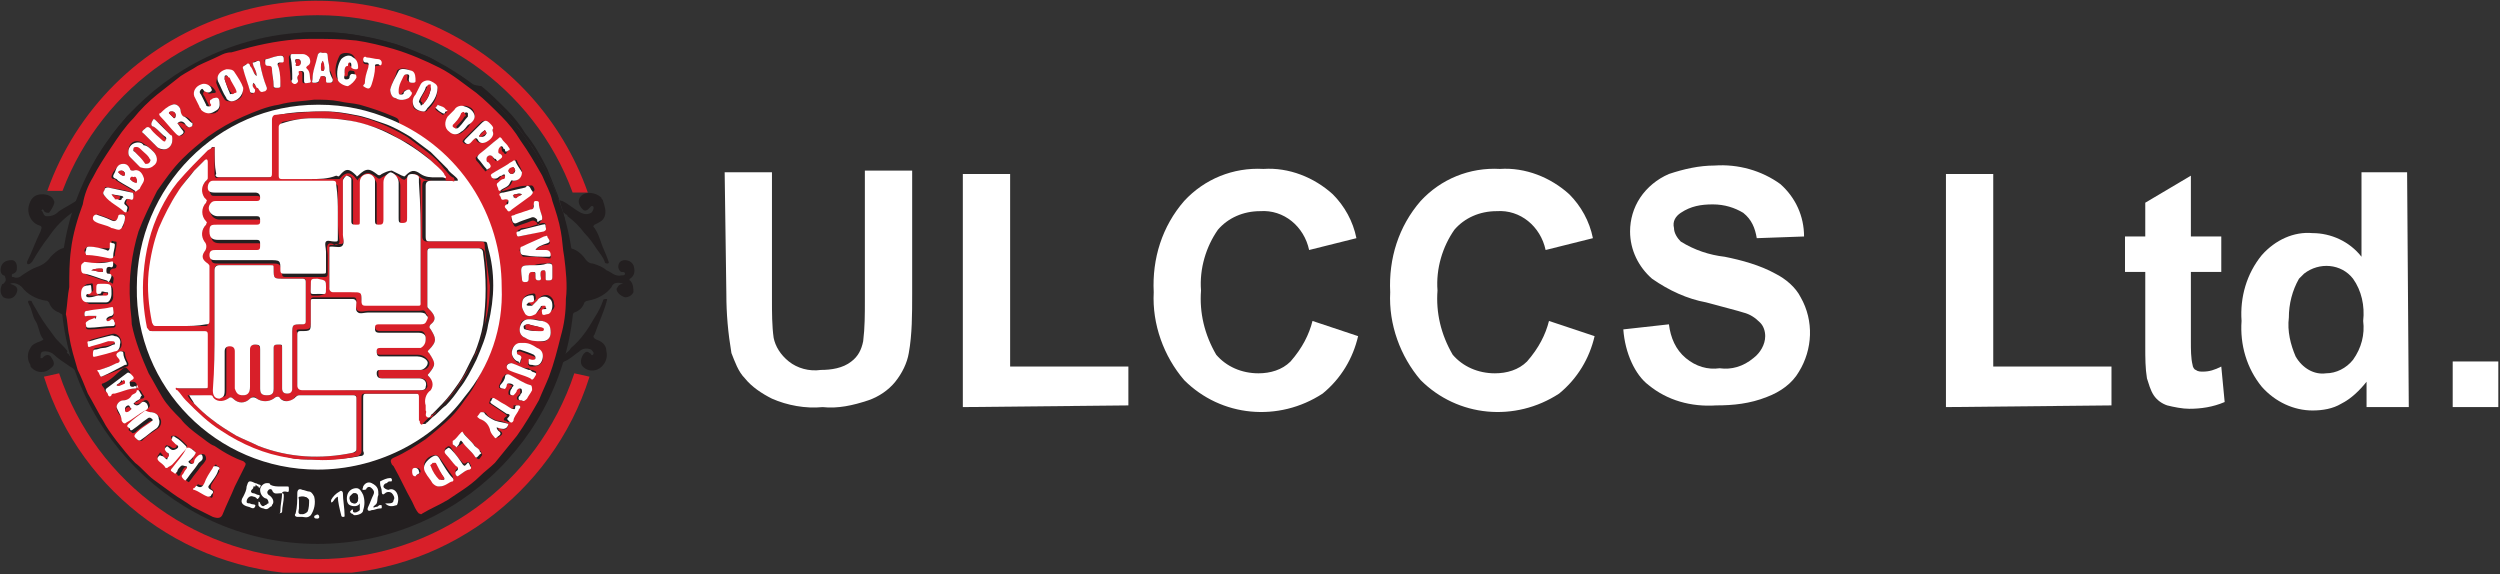 <?xml version="1.0" encoding="utf-8"?>
<!-- Generator: Adobe Illustrator 25.0.1, SVG Export Plug-In . SVG Version: 6.00 Build 0)  -->
<svg version="1.1" id="Layer_1" xmlns="http://www.w3.org/2000/svg" xmlns:xlink="http://www.w3.org/1999/xlink" x="0px" y="0px"
	 viewBox="0 0 148 34" style="enable-background:new 0 0 148 34;" xml:space="preserve">
<rect x="0" y="0" width="148" height="34" fill="#333333" stroke="none"/>
<style type="text/css">
	.st0{fill:#FFFFFF;fill-opacity:0;}
	.st1{fill:none;stroke:#F6F6F6;stroke-width:2;}
	.st2{fill:none;}
	.st3{fill:#F6F6F6;}
	.st4{opacity:0.8;}
	.st5{fill:none;stroke:#F6F6F6;stroke-width:2;stroke-linecap:round;stroke-linejoin:round;}
	.st6{fill:#F6F6F6;stroke:#F6F6F6;}
	.st7{fill:none;stroke:#F6F6F6;stroke-width:2;stroke-linecap:round;stroke-miterlimit:10;}
	.st8{fill:none;stroke:#F6F6F6;stroke-width:1.8;stroke-linecap:round;stroke-miterlimit:10;}
	.st9{fill:none;stroke:#F6F6F6;stroke-width:2.2;stroke-linecap:round;stroke-miterlimit:10;}
	.st10{fill:none;stroke:#F6F6F6;stroke-width:3;stroke-linecap:round;stroke-miterlimit:10;}
	.st11{fill:none;stroke:#F6F6F6;stroke-width:2.2;stroke-linecap:round;stroke-linejoin:round;}
	.st12{opacity:0.43;}
	.st13{clip-path:url(#SVGID_2_);}
	.st14{opacity:0.41;fill:#949696;enable-background:new    ;}
	.st15{fill:#949696;}
	.st16{opacity:0.65;}
	.st17{fill:#D2AF69;}
	.st18{opacity:0.39;}
	.st19{opacity:0.3;fill:#D2AF69;enable-background:new    ;}
	.st20{opacity:0.66;}
	.st21{clip-path:url(#SVGID_4_);}
	.st22{fill:#FFFFFF;}
	.st23{fill:#231F20;}
	.st24{fill:#D81F29;}
	.st25{fill:#BEBEBE;fill-opacity:0;}
	.st26{fill:#BEBEBE;}
	.st27{opacity:0.3;fill:#FFFFFF;enable-background:new    ;}
</style>
<g>
	<defs>
		<rect id="SVGID_3_" y="0" width="147.9" height="33.9"/>
	</defs>
	<clipPath id="SVGID_2_">
		<use xlink:href="#SVGID_3_"  style="overflow:visible;"/>
	</clipPath>
	<g id="Group_1415" transform="translate(0 0)" class="st13">
		<path id="Path_558" class="st22" d="M42.9,10.2h2.8v7.5c0,0.8,0,1.6,0.1,2.3c0.1,0.5,0.4,1,0.9,1.4c0.5,0.4,1.2,0.6,1.9,0.5
			c0.6,0,1.3-0.1,1.8-0.5c0.4-0.3,0.6-0.7,0.7-1.2c0.1-0.8,0.1-1.6,0.1-2.4v-7.7H54v7.3c0,1.2,0,2.4-0.2,3.5
			c-0.1,0.6-0.4,1.2-0.8,1.7c-0.4,0.5-1,0.9-1.6,1.1c-0.9,0.3-1.8,0.5-2.7,0.4c-1,0.1-2.1-0.1-3-0.5c-0.6-0.3-1.2-0.7-1.6-1.2
			c-0.4-0.4-0.6-1-0.8-1.5c-0.2-1.2-0.3-2.3-0.3-3.5L42.9,10.2z"/>
		<path id="Path_559" class="st22" d="M57,24.1V10.3h2.8v11.4h7v2.3L57,24.1z"/>
		<path id="Path_560" class="st22" d="M77.7,19l2.7,0.9c-0.3,1.3-1,2.5-2.1,3.4c-2.6,1.7-6,1.4-8.2-0.8c-1.2-1.4-1.9-3.3-1.8-5.2
			c-0.1-2,0.5-3.9,1.8-5.4c1.2-1.3,2.9-2,4.7-1.9c1.5-0.1,3,0.5,4.1,1.5c0.7,0.7,1.2,1.6,1.4,2.6l-2.8,0.7c-0.3-1.4-1.5-2.4-2.9-2.3
			c-1,0-1.9,0.4-2.5,1.1c-0.7,1-1.1,2.3-1,3.6c-0.1,1.3,0.2,2.6,0.9,3.8c0.6,0.7,1.5,1.1,2.5,1.1c0.7,0,1.4-0.2,1.9-0.7
			C77.1,20.6,77.5,19.8,77.7,19"/>
		<path id="Path_561" class="st22" d="M91.7,19l2.7,0.9c-0.3,1.3-1,2.5-2.1,3.4c-2.6,1.7-6,1.4-8.2-0.8c-1.2-1.4-1.9-3.3-1.8-5.2
			c-0.1-2,0.5-3.9,1.8-5.4c1.2-1.3,2.9-2,4.7-1.9c1.5-0.1,3,0.5,4.1,1.5c0.7,0.7,1.2,1.6,1.4,2.6l-2.8,0.7c-0.3-1.4-1.5-2.4-2.9-2.3
			c-1,0-1.9,0.4-2.5,1.1c-0.7,1-1.1,2.3-1,3.6c-0.1,1.3,0.2,2.6,0.9,3.8c0.6,0.7,1.5,1.1,2.5,1.1c0.7,0,1.4-0.2,1.9-0.7
			C91.1,20.6,91.5,19.8,91.7,19"/>
		<path id="Path_562" class="st22" d="M96.1,19.5l2.7-0.3c0.1,0.8,0.4,1.5,1,2c0.6,0.5,1.3,0.7,2,0.6c0.7,0.1,1.4-0.1,2-0.6
			c0.4-0.3,0.7-0.8,0.7-1.3c0-0.3-0.1-0.6-0.3-0.8c-0.3-0.3-0.6-0.5-1-0.6c-0.3-0.1-1.1-0.3-2.2-0.6c-1.1-0.2-2.2-0.7-3.2-1.4
			c-0.8-0.7-1.3-1.7-1.3-2.8c0-0.7,0.2-1.4,0.6-2c0.4-0.6,1-1.1,1.7-1.4c0.9-0.3,1.8-0.5,2.7-0.5c1.4-0.1,2.8,0.3,3.9,1.1
			c0.9,0.8,1.4,1.9,1.4,3.1l-2.8,0.1c-0.1-0.6-0.3-1.1-0.8-1.5c-0.5-0.3-1.1-0.5-1.8-0.5c-0.7,0-1.3,0.1-1.9,0.5
			c-0.3,0.2-0.5,0.5-0.4,0.9c0,0.3,0.2,0.6,0.4,0.8c0.8,0.5,1.7,0.8,2.6,0.9c1,0.2,2.1,0.5,3,1c0.6,0.3,1.2,0.8,1.5,1.4
			c0.8,1.4,0.7,3.1-0.1,4.4c-0.4,0.7-1.1,1.2-1.9,1.5c-1,0.4-2,0.5-3,0.5c-1.5,0.1-2.9-0.3-4-1.2C96.8,22.2,96.2,20.9,96.1,19.5"/>
		<path id="Path_563" class="st22" d="M115.2,24.1V10.3h2.8v11.4h7v2.3L115.2,24.1z"/>
		<path id="Path_564" class="st22" d="M131.5,14v2.1h-1.8v4.1c0,0.5,0,1,0.1,1.4c0,0.1,0.1,0.3,0.2,0.3c0.1,0.1,0.3,0.1,0.4,0.1
			c0.4,0,0.7-0.1,1.1-0.3l0.2,2.1c-0.7,0.3-1.4,0.4-2.1,0.4c-0.4,0-0.9-0.1-1.3-0.2c-0.3-0.1-0.6-0.3-0.8-0.6
			c-0.2-0.3-0.3-0.7-0.4-1c-0.1-0.6-0.1-1.2-0.1-1.9v-4.4h-1.2V14h1.2v-2l2.7-1.6V14L131.5,14z"/>
		<path id="Path_565" class="st22" d="M142.6,24.1h-2.5v-1.5c-0.4,0.5-0.9,1-1.5,1.3c-0.5,0.3-1.1,0.4-1.7,0.4c-1.1,0-2.2-0.5-3-1.4
			c-0.9-1.1-1.3-2.5-1.2-3.9c-0.1-1.4,0.3-2.8,1.2-3.9c0.8-0.9,1.9-1.4,3-1.3c1.1,0,2.2,0.5,2.9,1.4v-5h2.7L142.6,24.1z M135.5,18.8
			c-0.1,0.8,0.1,1.6,0.4,2.3c0.4,0.7,1.1,1.1,1.8,1c0.6,0,1.2-0.3,1.6-0.8c0.5-0.7,0.7-1.5,0.6-2.3c0.1-0.9-0.1-1.8-0.6-2.5
			c-0.7-0.9-2-1-2.9-0.3c-0.1,0.1-0.2,0.2-0.3,0.3C135.7,17.2,135.5,18,135.5,18.8"/>
		<rect id="Rectangle_1020" x="145.2" y="21.4" class="st22" width="2.7" height="2.7"/>
		<path id="Path_566" class="st23" d="M18.8,27.8C12.9,27.8,8.1,23,8.1,17c0-5.9,4.8-10.7,10.7-10.7S29.5,11.1,29.5,17c0,0,0,0,0,0
			C29.5,23,24.7,27.8,18.8,27.8 M18.8,1.9C10.4,1.9,3.6,8.7,3.6,17s6.8,15.2,15.2,15.2C27.2,32.2,34,25.4,34,17
			C34,8.7,27.2,1.9,18.8,1.9"/>
		<path id="Path_567" class="st23" d="M18.8,6.3C12.9,6.3,8.1,11.1,8.1,17s4.8,10.7,10.7,10.7S29.5,23,29.5,17c0,0,0,0,0,0
			C29.5,11.1,24.7,6.3,18.8,6.3"/>
		<path id="Path_568" class="st23" d="M18.9,30.6c0,0-0.1-0.1-0.2-0.1c-0.1,0-0.1,0.1-0.1,0.1c0,0.1,0.1,0.1,0.2,0.1
			C18.9,30.7,18.9,30.7,18.9,30.6 M20,29.4c0,0.4,0,0.7,0.1,1.1c0,0.1,0,0.2,0.1,0.1c0.1,0,0.1,0,0.1-0.1c-0.1-0.4-0.1-0.9-0.1-1.3
			c0-0.1-0.1-0.2-0.2-0.1c-0.2,0.2-0.3,0.3-0.5,0.5c0,0,0,0.1,0,0.1c0,0,0.1,0,0.1,0C19.8,29.6,19.9,29.5,20,29.4 M22.4,29.3
			c0-0.2,0-0.5-0.3-0.5c-0.2-0.1-0.4,0-0.5,0.2c0,0.1-0.1,0.2,0,0.2s0.1,0,0.2-0.1c0-0.1,0.2-0.1,0.3-0.1c0,0,0,0,0,0
			c0.1,0.1,0.2,0.2,0.1,0.4c-0.1,0.2-0.2,0.5-0.3,0.7c-0.1,0.2,0,0.3,0.2,0.2c0.2-0.1,0.3-0.1,0.5-0.1c0.1,0,0.1-0.1,0.1-0.1
			c0-0.1-0.1-0.1-0.1-0.1c-0.1,0-0.1,0.1-0.2,0.1c-0.1,0-0.1,0-0.2,0c0,0,0-0.1,0.1-0.1C22.4,29.7,22.3,29.5,22.4,29.3 M22.8,29.8
			c0.2,0.2,0.4,0.2,0.7,0.1c0.1-0.2,0.2-0.5,0-0.7C23.4,29,23.2,28.9,23,29c0,0,0,0,0,0c-0.1,0-0.2,0.1-0.2-0.1s0-0.2,0.2-0.2
			c0.1,0,0.1,0,0.2-0.1s0.1,0,0.1-0.1c0-0.1,0-0.1-0.1-0.1c-0.2,0-0.4,0.1-0.6,0.2c0,0,0,0.1,0,0.1c0,0.2,0.1,0.3,0.1,0.5
			s0.1,0.2,0.2,0c0.1-0.1,0.3-0.1,0.4,0c0.1,0.1,0.1,0.3,0.1,0.4c0,0.1-0.2,0.2-0.3,0.2c0,0,0,0,0,0C22.9,29.8,22.9,29.8,22.8,29.8
			 M15,28.8c0.1,0,0.2,0.1,0.2,0.1c0.1,0,0.1,0,0.2,0.1c0.1,0,0.1,0,0.1,0c0,0,0-0.1,0-0.1c0,0,0,0,0,0c-0.1-0.1-0.2-0.1-0.4-0.1
			c-0.3-0.1-0.3-0.1-0.5,0.2c-0.1,0.2-0.1,0.4-0.2,0.6c-0.2,0.4-0.1,0.6,0.3,0.6c0.1,0,0.3,0.2,0.4,0c0.1-0.2-0.2-0.1-0.3-0.2
			c-0.1,0-0.2,0-0.2-0.1c0-0.2,0.1-0.4,0.4-0.3c0.1,0,0.2,0,0.2,0.1c0,0,0.1,0.1,0.1,0c0,0,0,0,0,0c0-0.1,0.1-0.2,0-0.2
			s-0.2-0.1-0.3-0.1c-0.2,0-0.2-0.1-0.1-0.2C15,28.9,15,28.8,15,28.8 M21.3,29.8c0,0.1,0,0.2,0,0.3c0,0.2-0.2,0.3-0.3,0.3
			c0,0-0.1,0-0.1,0c0,0-0.1-0.1-0.1-0.1s0,0.1,0,0.2c0.1,0.2,0.4,0.2,0.5,0c0.1-0.1,0.1-0.1,0.1-0.2c0.1-0.3,0-0.6,0-0.9
			c0-0.2-0.2-0.3-0.4-0.4c-0.2,0-0.4,0.1-0.5,0.3c-0.1,0.2,0,0.6,0.1,0.7C20.9,30,21.2,30,21.3,29.8 M17.9,30.6c0.1,0,0.3,0,0.4-0.1
			c0.2-0.3,0.3-0.7,0.2-1.1c0-0.1-0.1-0.2-0.3-0.3c-0.1,0-0.3-0.1-0.4-0.1c-0.2,0-0.3,0-0.3,0.2c0,0.4,0,0.8-0.1,1.2
			c0,0.1,0,0.2,0.1,0.2C17.7,30.6,17.8,30.6,17.9,30.6 M16.7,30.3C16.7,30.3,16.7,30.3,16.7,30.3c0,0.2-0.1,0.3,0.1,0.3
			s0.1-0.1,0.1-0.2c0.1-0.3,0.1-0.7,0.1-1c0-0.1,0.1-0.1,0.2-0.1s0.2,0.1,0.2-0.1c0-0.1,0-0.2-0.1-0.2c-0.1,0-0.3,0-0.4,0
			c-0.2,0-0.4,0-0.6-0.1c-0.2-0.1-0.4-0.1-0.5,0.1c-0.1,0.1-0.1,0.2-0.1,0.2c0,0.2,0.1,0.4,0.3,0.5c0.1,0.1,0.2,0.1,0.2,0.3
			c0,0.1-0.1,0.1-0.2,0.1c-0.1,0-0.3,0-0.3-0.1c0,0-0.1-0.1-0.1-0.1c-0.1,0-0.1,0.1,0,0.2c0.1,0.1,0.2,0.2,0.3,0.2
			c0.1,0,0.3,0,0.4-0.1c0.2-0.2,0.2-0.5,0-0.7c0,0-0.1-0.1-0.1-0.1c-0.1,0-0.2-0.2-0.1-0.3c0,0,0,0,0,0c0-0.1,0.1-0.1,0.2-0.1
			c0,0,0,0,0,0c0.1,0.2,0.3,0.1,0.5,0.2c0.2,0,0.2,0.1,0.2,0.2C16.8,29.7,16.7,30,16.7,30.3 M8.1,17c0,5.9,4.8,10.8,10.7,10.8
			c3.4,0.1,6.6-1.5,8.7-4.3c1.5-1.8,2.2-4.1,2.2-6.5c0.1-4.3-2.5-8.2-6.5-9.9c-1.3-0.6-2.8-0.9-4.3-0.9C12.9,6.2,8.1,11,8.1,17
			C8.1,17,8.1,17,8.1,17 M4.1,17c0,0.4,0,0.9,0,1.3c0,0.4,0.1,0.9,0.2,1.3c0.1,0.7,0.3,1.3,0.5,2c0.1,0.5,0.3,1,0.6,1.5
			c0.3,0.6,0.5,1.1,0.9,1.6c0.3,0.4,0.5,0.8,0.8,1.2c0.3,0.4,0.7,0.9,1.1,1.3c0.3,0.3,0.7,0.7,1.1,1c0.3,0.3,0.7,0.6,1.1,0.8
			c0.4,0.3,0.8,0.6,1.2,0.8c0.4,0.2,0.8,0.4,1.2,0.6c0.3,0.2,0.4,0.1,0.6-0.2c0.3-0.5,0.5-1.1,0.7-1.6c0.2-0.4,0.4-0.8,0.6-1.2
			c0.1-0.2,0-0.2-0.1-0.3c-0.2-0.1-0.5-0.2-0.7-0.3c-0.3-0.2-0.6-0.4-1-0.6c-0.3-0.2-0.6-0.4-0.9-0.6c-0.4-0.3-0.8-0.7-1.1-1
			c-0.4-0.4-0.8-0.8-1.1-1.3C9.5,23,9.2,22.5,8.9,22c-0.5-0.9-0.8-1.9-1-2.9c-0.1-0.4-0.1-0.9-0.1-1.3c-0.1-1.4,0.1-2.8,0.5-4.2
			c0.3-0.8,0.6-1.6,1.1-2.4c0.4-0.7,0.9-1.3,1.5-1.9c0.4-0.5,0.9-0.9,1.5-1.3c0.6-0.5,1.3-0.9,2.1-1.2c0.7-0.3,1.4-0.5,2.1-0.7
			C17.1,6,17.9,6,18.6,5.9c0.5,0,1,0,1.5,0.1c0.4,0,0.8,0.1,1.2,0.2c0.7,0.2,1.4,0.4,2,0.7C23.5,7,23.7,7,23.9,7.1
			c0.5,0.3,0.9,0.5,1.4,0.8c0.4,0.2,0.7,0.5,1,0.8c0.5,0.5,0.9,1,1.3,1.5c0.4,0.6,0.8,1.1,1.1,1.7c0.4,0.8,0.7,1.7,0.9,2.6
			c0.1,0.4,0.2,0.8,0.2,1.2c0.1,1,0.1,2-0.1,2.9c-0.1,0.7-0.3,1.4-0.5,2.1c-0.2,0.5-0.4,0.9-0.6,1.3c-0.2,0.5-0.5,0.9-0.8,1.3
			c-0.3,0.4-0.5,0.7-0.8,1c-0.5,0.5-1,0.9-1.5,1.3c-0.6,0.5-1.3,0.8-1.9,1.1c-0.2,0.1-0.3,0.2-0.1,0.4c0,0,0.1,0.1,0.1,0.1
			c0.4,0.7,0.7,1.4,1.1,2.1c0.1,0.2,0.2,0.5,0.4,0.7c0.1,0.1,0.1,0.1,0.2,0c0.5-0.3,1-0.5,1.5-0.8c0.3-0.2,0.6-0.4,0.9-0.6
			c0.3-0.3,0.7-0.5,1-0.8c0.3-0.3,0.6-0.5,0.9-0.8c0.4-0.5,0.9-1,1.3-1.6c0.5-0.7,0.9-1.3,1.3-2.1c0.2-0.4,0.5-0.9,0.6-1.4
			c0.3-0.8,0.5-1.6,0.7-2.4c0.1-0.7,0.2-1.5,0.3-2.2c0.1-0.8,0-1.7-0.1-2.5c-0.1-0.5-0.1-1-0.2-1.5c-0.1-0.6-0.3-1.2-0.5-1.8
			c-0.2-0.5-0.4-1-0.6-1.5c-0.4-0.8-0.8-1.5-1.3-2.1c-0.3-0.5-0.7-1-1.1-1.4c-0.5-0.5-1-1-1.5-1.4C27.6,5,26.8,4.5,26,4
			c-0.8-0.5-1.7-0.9-2.6-1.2c-0.7-0.2-1.4-0.4-2.2-0.5c-0.9-0.1-1.8-0.2-2.7-0.1c-1.2,0-2.4,0.2-3.6,0.5c-0.4,0.1-0.8,0.2-1.1,0.3
			c-0.2,0.1-0.5,0.2-0.7,0.2c-0.4,0.2-0.9,0.4-1.3,0.6c-0.3,0.2-0.7,0.4-1,0.6c-0.5,0.3-1,0.7-1.4,1.1C8.8,6,8.3,6.5,7.9,7
			C7.4,7.5,7,8.1,6.6,8.7c-0.4,0.6-0.7,1.2-1.1,1.8C5.3,11,5,11.5,4.8,12.1c-0.3,0.9-0.5,1.8-0.7,2.7C4,15.6,4,16.3,4.1,17
			 M4.4,12.5c-0.6,0.4-1.1,0.9-1.5,1.5c-0.4,0.5-0.7,1-1,1.5c-0.1,0.1-0.2,0.2-0.3,0.1c0,0,0,0,0,0c0,0,0-0.1,0-0.1
			c0.3-0.6,0.5-1.2,0.8-1.8c0.1-0.3,0.1-0.3-0.2-0.4c-0.4-0.2-0.6-0.7-0.5-1.1c0.1-0.4,0.3-0.7,0.8-0.7c0.3,0,0.6,0.1,0.7,0.4
			c0.1,0.1-0.2,0.6-0.3,0.7c-0.1,0-0.2,0-0.3-0.1c0,0,0-0.1-0.1-0.1c0,0-0.1,0.1,0,0.1c0.1,0.2,0.1,0.3,0.3,0.3
			c0.3,0,0.5-0.1,0.7-0.3c0.3-0.2,0.7-0.4,1-0.6c0.1-0.1,0.2-0.2,0.2-0.3c0.2-0.6,0.5-1.2,0.8-1.8c0.3-0.6,0.6-1.1,1-1.6
			c0.3-0.5,0.7-0.9,1-1.3C8,6.4,8.5,6,9,5.6c0.4-0.4,0.9-0.7,1.3-1c0.3-0.2,0.6-0.4,0.9-0.5c0.5-0.3,1-0.5,1.5-0.8
			c0.7-0.3,1.5-0.6,2.3-0.8c0.8-0.2,1.7-0.4,2.5-0.5c0.5-0.1,1.1-0.1,1.6-0.1c0.9,0,1.7,0.1,2.6,0.3c0.6,0.1,1.2,0.3,1.7,0.4
			c0.6,0.2,1.2,0.5,1.8,0.7c0.3,0.1,0.6,0.3,0.9,0.5c0.2,0.2,0.4,0.1,0.6,0.4c0,0.1,0.3,0.1,0.4,0.2c0.5,0.3,1,0.7,1.5,1.1
			c0.4,0.3,0.8,0.7,1.2,1.1c0.3,0.3,0.6,0.7,0.9,1C31,8,31.2,8.3,31.5,8.7c0.2,0.3,0.4,0.7,0.6,1c0.3,0.6,0.7,1.3,0.9,2
			c0,0.1,0.2,0.2,0.3,0.2c0.4,0.2,0.7,0.5,1.1,0.7c0.2,0.1,0.4,0.1,0.6,0c0.1-0.1,0.2-0.3,0.1-0.4c0,0,0,0-0.1,0
			c-0.1,0.1-0.3,0.4-0.5,0.2c-0.3-0.3-0.3-0.6-0.1-0.8c0.3-0.3,0.9-0.2,1.2,0.1c0,0.1,0.1,0.1,0.1,0.2c0.1,0.3,0.2,0.6,0.1,0.9
			c-0.1,0.3-0.4,0.4-0.6,0.5c-0.1,0.1-0.1,0.1,0,0.2c0.2,0.3,0.3,0.6,0.4,0.9c0.1,0.3,0.3,0.7,0.4,1c0,0.1,0.1,0.1,0,0.2
			c-0.1,0-0.2,0-0.2-0.1c0,0,0,0,0,0c-0.1-0.3-0.3-0.5-0.5-0.8c-0.2-0.3-0.4-0.6-0.7-0.9c-0.3-0.4-0.6-0.7-1-1c0,0,0-0.1-0.1-0.1
			c-0.1-0.1-0.2-0.2-0.3-0.1s0.1,0.2,0.1,0.3c0.1,0.5,0.3,1,0.3,1.6c0,0.1,0.1,0.1,0.2,0.2c0.4,0.1,0.7,0.4,0.9,0.7
			c0.1,0.1,0.2,0.2,0.4,0.2c0.3,0.1,0.6,0.2,0.8,0.4c0.3,0.1,0.5,0.4,0.9,0.3c0.1,0,0.2,0,0.2-0.1s-0.1-0.1-0.2-0.1
			c-0.1,0-0.2-0.2-0.2-0.3c0,0,0,0,0,0c0-0.2,0.1-0.4,0.4-0.4c0.2,0,0.4,0.1,0.5,0.3c0.1,0.3,0.1,0.6-0.2,0.8c-0.1,0.1,0,0.1,0,0.1
			c0.2,0.2,0.2,0.5,0.2,0.7c-0.1,0.2-0.3,0.3-0.5,0.3c-0.3-0.1-0.5-0.3-0.5-0.5c0.1-0.2,0.2-0.3,0.4-0.3c-0.3-0.1-0.6-0.1-0.7,0.2
			c-0.3,0.4-0.8,0.7-1.4,0.8c-0.1,0-0.2,0.1-0.2,0.1c-0.1,0.3-0.3,0.5-0.6,0.6c-0.1,0.1-0.2,0.2-0.2,0.3c0,0.4-0.1,0.8-0.2,1.2
			c-0.1,0.3-0.1,0.7-0.2,1c0.1-0.1,0.3-0.2,0.4-0.4c0.6-0.5,1-1.1,1.4-1.8c0.2-0.3,0.4-0.7,0.5-1c0-0.1,0.1-0.1,0.2-0.1c0,0,0,0,0,0
			c0.1,0,0,0.1,0,0.2c-0.2,0.7-0.5,1.3-0.7,1.9c-0.1,0.1-0.1,0.2,0.1,0.3c0.3,0.1,0.6,0.3,0.6,0.7c0.1,0.4-0.1,0.8-0.4,1
			c-0.3,0.2-0.7,0.2-1-0.1c-0.2-0.2-0.1-0.6,0.1-0.8c0.1-0.1,0.2-0.1,0.3,0c0.1,0,0.1,0.2,0.2,0.1c0.1-0.1,0-0.2-0.1-0.3
			c0,0,0,0,0,0c-0.2-0.1-0.5-0.1-0.7,0.1c-0.3,0.2-0.6,0.5-0.9,0.6c-0.3,0.2-0.5,0.5-0.6,0.8c-0.2,0.6-0.5,1.2-0.8,1.8
			c-0.2,0.3-0.4,0.7-0.6,1c-0.3,0.4-0.5,0.7-0.8,1.1s-0.6,0.7-0.9,1c-0.3,0.3-0.5,0.6-0.8,0.8c-0.4,0.4-0.9,0.7-1.3,1.1
			c-0.3,0.2-0.6,0.5-1,0.7c-0.4,0.2-0.7,0.4-1,0.6c-0.3,0.1-0.5,0.2-0.8,0.3c-0.7,0.3-1.5,0.6-2.2,0.8c-0.4,0.1-0.8,0.1-1.2,0.3
			c-0.6,0.1-1.2,0.2-1.9,0.2c-0.4,0.1-0.7,0.1-1.1,0.1c-0.7,0-1.4-0.1-2.1-0.2c-0.4-0.1-0.8-0.1-1.2-0.2c-0.7-0.2-1.5-0.4-2.2-0.7
			c-0.6-0.3-1.2-0.6-1.8-0.9c-0.6-0.4-1.2-0.8-1.8-1.3c-0.4-0.3-0.8-0.7-1.2-1.1c-0.5-0.5-0.9-1-1.3-1.5c-0.4-0.5-0.7-1-1-1.5
			c-0.2-0.4-0.4-0.7-0.6-1.1C5,23.1,4.8,22.5,4.5,22c-0.1-0.2-0.4-0.3-0.5-0.4c-0.3-0.2-0.6-0.4-0.8-0.6c-0.1-0.1-0.3-0.2-0.5-0.2
			c-0.3,0-0.3,0.1-0.3,0.4c0,0,0,0,0.1,0c0.1-0.1,0.3-0.3,0.5-0.1c0.2,0.3,0.3,0.5,0,0.7c-0.3,0.3-0.8,0.3-1.1,0
			c-0.1-0.1-0.1-0.1-0.1-0.2c-0.2-0.3-0.2-0.7,0-1c0.1-0.2,0.3-0.3,0.6-0.4c0.2-0.1,0.2-0.1,0.1-0.2c-0.2-0.3-0.2-0.7-0.4-1
			s-0.2-0.7-0.4-1c0-0.1-0.1-0.1,0-0.2c0.1,0,0.2,0,0.2,0.1c0.1,0.2,0.3,0.5,0.4,0.7c0.3,0.5,0.6,0.9,0.9,1.3
			c0.2,0.3,0.6,0.6,0.8,0.9C3.9,20.9,4,20.9,4.1,21c0,0.1,0.1,0.1,0.1,0.1c0.1,0,0.1-0.1,0-0.2c-0.1-0.2-0.1-0.3-0.1-0.5
			c-0.1-0.5-0.2-1.1-0.3-1.6c0-0.2-0.2-0.2-0.3-0.3c-0.3-0.1-0.5-0.3-0.6-0.6c-0.1-0.1-0.1-0.1-0.2-0.1c-0.6-0.1-1.1-0.4-1.4-0.8
			c-0.2-0.2-0.5-0.3-0.7-0.2C0.9,16.9,1.1,17,1,17.3c-0.1,0.3-0.4,0.5-0.8,0.3C0,17.4,0,17.1,0.1,16.9c0,0,0-0.1,0.1-0.1
			c0.1-0.1,0.2-0.2,0.1-0.4c0,0,0-0.1-0.1-0.1C0,16.2,0,15.9,0.1,15.7c0.1-0.2,0.3-0.3,0.6-0.3c0.2,0,0.3,0.2,0.3,0.4
			c0,0.2,0,0.3-0.2,0.4c0,0-0.1,0-0.1,0.1c0,0,0,0,0,0c0,0.1,0,0.1,0.1,0.1c0.2,0.1,0.4,0,0.5-0.1c0.3-0.2,0.6-0.4,0.9-0.5
			c0.3-0.1,0.6-0.3,0.8-0.6c0.2-0.2,0.4-0.4,0.7-0.5C4,14.6,4,14.4,4,14.3C4.1,13.7,4.2,13.1,4.4,12.5"/>
		<path id="Path_569" class="st24" d="M24.6,28.2c0-0.1,0.3-0.1,0.3-0.3c0-0.1-0.1-0.2-0.2-0.2c0,0,0,0,0,0c-0.1,0-0.3,0-0.2,0.2
			C24.5,28,24.5,28.1,24.6,28.2 M25.9,6.2c0,0.1-0.2,0.2-0.1,0.3c0.1,0.1,0.3,0.2,0.4,0.3c0.1,0,0.1-0.1,0.2-0.1
			c0.1-0.1,0-0.1,0-0.1C26.3,6.3,26.1,6.3,25.9,6.2 M30.3,21.5c-0.1,0-0.2,0-0.3,0.1c0,0,0,0,0,0c0,0.1,0,0.1,0.1,0.2
			c0.4,0.2,0.9,0.3,1.3,0.5c0,0,0.1,0.1,0.2,0c0.2-0.3,0.2-0.3-0.1-0.4c-0.1,0-0.1,0-0.2-0.1C31,21.8,30.6,21.7,30.3,21.5 M30.7,14
			c0.5-0.1,1-0.2,1.5-0.4c0.2-0.1,0.1-0.2,0.1-0.3c0-0.1-0.1-0.1-0.2-0.1c-0.4,0.1-0.8,0.3-1.2,0.3c-0.1,0-0.1,0.1-0.2,0.1
			c-0.1,0.1-0.1,0.1,0,0.2S30.6,14.1,30.7,14 M5.3,14.6c-0.1,0-0.2,0-0.3,0.2c0,0.2,0.1,0.2,0.2,0.2c0.5,0,0.9,0.1,1.4,0.2
			c0.1,0,0.2,0,0.2-0.1c0-0.2,0.1-0.4,0.1-0.7c0-0.1,0-0.1-0.1-0.1c-0.1,0-0.2-0.1-0.2,0c0,0.1,0,0.1,0,0.2c0,0.2-0.1,0.2-0.2,0.2
			C6,14.7,5.7,14.7,5.3,14.6 M6,22.3C6,22.3,6.1,22.3,6,22.3c0.6-0.2,1-0.4,1.5-0.6c0.1,0,0.1-0.1,0.1-0.1c0,0,0,0,0-0.1
			c-0.1-0.2-0.2-0.4-0.2-0.6c0-0.1-0.1-0.1-0.2-0.1c-0.2,0-0.3,0.2-0.1,0.4s0,0.2-0.1,0.3c-0.3,0.1-0.6,0.2-1,0.4
			c-0.1,0-0.2,0.1-0.1,0.1S5.9,22.3,6,22.3 M7.4,12.9c0-0.2,0-0.2-0.1-0.2c-0.1,0-0.2,0-0.2,0.1C7,13.1,6.8,13.1,6.6,13
			c-0.2-0.1-0.5-0.2-0.8-0.3c-0.1,0-0.2,0-0.2,0.1c0,0,0,0,0,0c0,0.1,0,0.1,0.1,0.2c0.3,0.2,0.7,0.2,1,0.4c0.1,0.1,0.3,0.1,0.4,0.1
			c0.1,0,0.1,0,0.2-0.1C7.3,13.3,7.4,13.1,7.4,12.9 M27,26.5c0.1-0.1,0.2-0.1,0.3-0.2c0.1-0.1,0.2-0.1,0.2,0
			c0.2,0.3,0.5,0.5,0.7,0.8c0.2,0.2,0.2,0,0.3-0.1c0.1-0.1,0-0.1,0-0.2c-0.1-0.2-0.2-0.2-0.3-0.3c-0.2-0.3-0.5-0.5-0.7-0.8
			c0,0-0.1-0.1-0.1,0c0,0,0,0,0,0c-0.1,0.2-0.3,0.3-0.5,0.5c0,0-0.1,0.1,0,0.2C26.9,26.4,27,26.4,27,26.5 M30.8,24.1
			c0-0.1-0.1-0.1-0.2-0.1c-0.1,0-0.1,0-0.2,0c0,0,0,0,0,0.1c0,0.1-0.1,0.1-0.2,0.1c-0.2-0.1-0.3-0.2-0.5-0.3
			c-0.2-0.1-0.3-0.2-0.5-0.3c-0.1-0.1-0.2,0-0.2,0.1c0,0.1-0.1,0.2,0,0.2c0.3,0.2,0.6,0.4,0.9,0.6c0.1,0.1,0.2,0.1,0,0.2
			c-0.1,0.1-0.1,0.2,0,0.2s0.2,0.2,0.3,0c0.1-0.2,0.3-0.4,0.3-0.6C30.7,24.2,30.8,24.2,30.8,24.1 M27.1,28.2
			C27.2,28.2,27.2,28.2,27.1,28.2c0.3-0.2,0.5-0.4,0.7-0.5c0.2-0.1,0-0.2,0-0.3c-0.1-0.1-0.2,0-0.2,0s-0.1,0.1-0.2,0
			c-0.3-0.3-0.5-0.6-0.7-0.9c-0.2-0.2-0.2,0-0.3,0c-0.1,0.1-0.1,0.2,0,0.3c0.2,0.2,0.4,0.5,0.6,0.7c0.1,0.1,0.2,0.2,0,0.3
			C26.9,27.9,27,28.2,27.1,28.2 M13,27.7c0-0.1-0.2-0.1-0.2-0.2c0,0-0.1,0-0.1,0.1c-0.2,0.3-0.3,0.6-0.5,0.9
			c-0.1,0.2-0.1,0.3-0.4,0.2c-0.1-0.1-0.2,0.1-0.2,0.1c-0.1,0,0,0.1,0,0.1c0.3,0.1,0.5,0.3,0.8,0.5c0.1,0.1,0.2,0.1,0.2-0.1
			c0-0.1,0.1-0.2,0-0.3c-0.2-0.1-0.1-0.2-0.1-0.3c0.2-0.3,0.3-0.5,0.5-0.8C12.9,27.9,13,27.8,13,27.7 M21.5,5.1
			c0.3,0.1,0.4,0.1,0.4,0c0.1-0.3,0.2-0.7,0.2-1c0-0.1,0.1-0.2,0.2-0.2c0.1,0,0.2,0,0.2-0.1c0-0.1,0-0.2-0.1-0.2c0,0,0,0,0,0
			c-0.2-0.1-0.5-0.1-0.7-0.1c-0.1,0-0.2,0-0.2,0.1c0,0,0,0,0,0c0,0.1,0,0.2,0.2,0.2c0.2,0,0.2,0.2,0.1,0.3c-0.1,0.3-0.2,0.6-0.2,0.9
			C21.6,5,21.5,5.1,21.5,5.1 M32.1,12.9c0-0.2-0.2-0.5-0.2-0.7c0-0.1-0.1-0.2-0.2-0.1c-0.1,0-0.2,0.1-0.1,0.2c0.1,0.2,0,0.2-0.2,0.3
			c-0.3,0.1-0.6,0.2-0.9,0.3c-0.1,0-0.3,0-0.2,0.2c0.1,0.1,0.1,0.4,0.3,0.3s0.6-0.2,0.8-0.3c0.2-0.1,0.3,0,0.4,0.1
			c0,0,0,0.2,0.1,0.1C32,13,32.1,13.1,32.1,12.9 M16.6,3.3c-0.2,0-0.5,0.1-0.8,0.2c-0.1,0-0.2,0-0.1,0.2s0.1,0.2,0.2,0.2
			c0.2-0.1,0.2,0,0.2,0.2c0,0.3,0.1,0.7,0.1,1c0,0.2,0.1,0.1,0.2,0.1s0.2,0,0.2-0.1c0-0.4-0.1-0.7-0.1-1.1c-0.1-0.2,0-0.2,0.1-0.3
			c0.1,0,0.2-0.1,0.2-0.2C16.8,3.3,16.8,3.3,16.6,3.3 M30.1,25.1c-0.2-0.1-0.5-0.2-0.7-0.2c-0.2-0.1-0.5-0.2-0.6-0.4
			c-0.1-0.1-0.1-0.1-0.2-0.1c-0.1,0-0.2,0.1-0.2,0.2s0.1,0.1,0.1,0.2c0.3,0.2,0.5,0.4,0.6,0.6c0.1,0.2,0.2,0.3,0.2,0.4
			c0,0,0.1,0.1,0.2,0.1c0.1-0.1,0.4-0.2,0.1-0.4c-0.1,0-0.1-0.1-0.1-0.2C29.7,25.4,30,25.6,30.1,25.1 M6.5,15.5
			c-0.4,0-0.9,0.1-1.3,0.1C5,15.7,5,15.7,5,15.9s0,0.3,0.2,0.4c0.4,0.1,0.8,0.3,1.3,0.4c0.1,0,0.2,0.2,0.2,0c0-0.1,0.1-0.3-0.1-0.4
			c-0.1,0-0.1-0.1-0.1-0.2c0-0.1,0.1-0.2,0.2-0.2c0.2,0,0.2-0.1,0.2-0.2C6.7,15.5,6.6,15.5,6.5,15.5 M23.1,5.3
			c0,0.2,0.1,0.5,0.3,0.5C23.7,6,24,5.9,24.1,5.8c0.1-0.1,0.2-0.2,0.1-0.4c-0.1-0.1-0.2-0.1-0.3,0c0,0,0,0.1-0.1,0.1
			c0,0.1-0.1,0.1-0.2,0.1c-0.1,0-0.1-0.1-0.1-0.2c0-0.3,0.2-0.4,0.2-0.7c0-0.1,0.1-0.3,0.3-0.3s0.1,0.2,0.1,0.3
			c0,0.1,0.1,0.1,0.2,0.2c0.1,0,0.1,0,0.2-0.1c0.1-0.2,0-0.5-0.2-0.6c-0.2-0.2-0.7-0.2-0.8,0C23.4,4.6,23.2,4.9,23.1,5.3 M30.9,23.7
			c0.1,0,0.1,0,0.2-0.1c0,0,0,0,0,0c0.1-0.2,0.1-0.3,0.3-0.5c0.1-0.1,0.1-0.3-0.1-0.3c-0.4-0.1-0.8-0.5-1.2-0.6
			c-0.2-0.1-0.2,0-0.3,0.1c-0.1,0.1-0.1,0.3-0.2,0.4c-0.1,0.2-0.1,0.3,0.1,0.3c0.1,0,0.2-0.1,0.2-0.2c0-0.1,0-0.1,0.1-0.1
			c0.1,0,0.2,0.1,0.3,0.1c0,0.1,0,0.1-0.1,0.2c-0.1,0.1-0.1,0.2-0.1,0.3c0,0.1,0.1,0.1,0.2,0.1c0.1-0.1,0.2-0.2,0.2-0.3
			c0-0.1,0.1-0.1,0.2-0.1c0.1,0,0.1,0.1,0.1,0.2c0,0.1,0,0.1-0.1,0.2c-0.1,0.1-0.1,0.1-0.1,0.2S30.8,23.7,30.9,23.7 M10,27
			c0,0.1-0.1,0.1-0.1,0.1c-0.2,0.1-0.2-0.1-0.3-0.2s-0.1-0.2-0.2,0c-0.1,0.1-0.1,0.2,0,0.3c0.2,0.1,0.3,0.2,0.4,0.4
			c0,0.1,0.1,0.1,0.1,0c0.1-0.1,0.2-0.1,0.3-0.2c0.2-0.3,0.5-0.6,0.8-0.9c0.1-0.1,0.1-0.1,0-0.2c-0.2-0.2-0.4-0.4-0.6-0.5
			c-0.1,0-0.1,0-0.2,0s-0.1,0.1,0,0.2s0.1,0.1,0.2,0.2c0.1,0.1,0.1,0.2,0,0.3c-0.2,0.1-0.3-0.1-0.4-0.1s-0.1-0.1-0.2,0
			c-0.1,0.2,0,0.2,0.1,0.3C9.9,26.8,10,26.9,10,27 M29,9.2c0.2,0,0.2,0.1,0.2,0.2c0.1,0,0.1,0.2,0.2,0.1c0.1-0.1,0.4-0.2,0.1-0.4
			c0,0-0.1-0.1-0.1-0.1c-0.1-0.1,0-0.2,0.1-0.3c0,0,0,0,0,0c0.1-0.1,0.2,0,0.2,0.1C29.7,9,29.8,9,29.8,9c0.1,0.2,0.2,0.1,0.2,0
			c0.1-0.1,0.1-0.2,0-0.2c0,0,0,0,0,0c-0.2-0.2-0.3-0.3-0.4-0.5c-0.1-0.1-0.1-0.1-0.2,0c-0.4,0.3-0.7,0.6-1.1,0.9
			c-0.1,0.1-0.2,0.1-0.1,0.3c0.2,0.2,0.3,0.4,0.5,0.6c0,0.1,0.1,0,0.1,0c0.2-0.1,0.2-0.2,0-0.4c-0.1-0.1-0.1-0.1-0.1-0.2
			C28.8,9.3,28.9,9.2,29,9.2 M29.2,7.9c0-0.1-0.1-0.2-0.1-0.3c-0.1-0.1-0.2-0.2-0.2-0.3c-0.2-0.2-0.3-0.2-0.5,0
			c-0.3,0.3-0.6,0.6-0.9,0.9c-0.2,0.2-0.1,0.2,0,0.3c0.2,0.1,0.3,0,0.4-0.2c0.1-0.1,0.2-0.2,0.3,0c0.1,0.2,0.4,0.2,0.5,0.1
			C29,8.3,29.1,8.1,29.2,7.9 M7.7,11.8c0.2,0,0.2-0.1,0.2-0.2c0-0.1,0.1-0.1-0.1-0.2c-0.5-0.2-0.9-0.2-1.4-0.3
			c-0.1,0-0.2-0.1-0.2,0.1c0,0.1-0.2,0.3,0,0.4c0.4,0.3,0.8,0.6,1.2,0.9c0.1,0.1,0.2,0,0.2,0c0-0.1,0.1-0.2,0-0.3
			c-0.1-0.1-0.2-0.2-0.1-0.3C7.5,11.7,7.6,11.8,7.7,11.8 M30.3,20.9c0,0.3,0.2,0.5,0.4,0.6c0,0,0.1,0,0.1,0c0-0.1,0.2-0.3-0.1-0.4
			c-0.1,0-0.2-0.1-0.1-0.2c0,0,0,0,0,0c0-0.1,0.1-0.1,0.2-0.1c0.3,0.1,0.5,0.2,0.8,0.3c0.1,0,0.1,0.1,0.1,0.2s-0.1,0.1-0.2,0.1
			c-0.1,0-0.1,0-0.2,0c0,0.1-0.1,0.2,0,0.2c0,0.1,0.1,0.1,0.2,0.1c0.3,0,0.5-0.1,0.6-0.3c0.1-0.3,0-0.6-0.3-0.7c0,0,0,0,0,0
			c-0.2-0.1-0.5-0.2-0.8-0.3c-0.3-0.1-0.6,0-0.7,0.3C30.3,20.7,30.3,20.8,30.3,20.9 M13,6.2C13,6.2,13,6.1,13,6.2
			c0-0.2,0-0.4-0.2-0.4c-0.1,0-0.2,0.1-0.3,0.2c0,0.1,0,0.1,0.1,0.2c0,0.1,0,0.1,0,0.2c0,0,0,0,0,0c-0.1,0-0.2,0-0.2-0.1
			c-0.1-0.2-0.2-0.4-0.3-0.6c-0.1-0.1-0.1-0.2,0-0.3c0.1-0.2,0.2,0,0.2,0.1c0.1,0.1,0.2,0,0.4,0c0.1,0,0.1-0.1,0-0.2
			c-0.2-0.3-0.5-0.3-0.8-0.2c-0.2,0.1-0.3,0.4-0.2,0.6c0.1,0.2,0.2,0.4,0.3,0.6c0.1,0.3,0.4,0.5,0.7,0.4c0.1,0,0.1-0.1,0.2-0.1
			C12.9,6.5,13.1,6.4,13,6.2 M19.5,4.9c0.2,0,0.2,0,0.2-0.2c0-0.2-0.1-0.4-0.2-0.6c0-0.3-0.1-0.5-0.1-0.8S19.1,3.2,19,3.1
			c-0.1,0-0.2,0.1-0.2,0.2c0,0.5-0.3,0.9-0.3,1.4c0,0.1-0.1,0.2,0.1,0.2c0.1,0,0.3,0.1,0.3-0.2c0-0.1,0-0.2,0.2-0.2
			c0.1,0,0.2,0.1,0.2,0.2C19.3,4.8,19.3,4.9,19.5,4.9 M8.1,22.8c0-0.1-0.1-0.2-0.2-0.2c-0.1,0-0.1,0-0.2,0c-0.1,0-0.1,0-0.2-0.1
			c-0.1-0.1-0.1-0.3,0.1-0.3c0.2-0.1,0.1-0.2,0-0.3c-0.1-0.1-0.1-0.2-0.3-0.1c-0.4,0.3-0.7,0.7-1.2,0.9c-0.1,0-0.1,0.1,0,0.2
			c0,0,0,0,0,0c0.1,0.1,0.1,0.2,0.1,0.2c0,0.1,0.1,0.1,0.2,0c0.1,0,0.1-0.1,0.2-0.1C7.2,23.2,7.6,23,8,23C8.1,23,8.1,22.9,8.1,22.8
			 M32.7,16.1L32.7,16.1c0-0.1,0-0.2,0-0.3c0-0.2-0.1-0.3-0.3-0.2c-0.3,0-0.5,0-0.8,0.1c-0.8,0-0.8,0-0.7,0.8c0,0,0,0,0,0
			c0,0.1,0.1,0.2,0.2,0.2c0.2,0,0.2-0.1,0.2-0.3c0-0.1-0.1-0.3,0.2-0.3c0.2,0,0.2,0.1,0.2,0.2s0,0.3,0.2,0.3s0.1-0.2,0.1-0.3
			c0,0,0,0,0-0.1c0-0.2,0.1-0.2,0.2-0.2c0.2,0,0.1,0.1,0.1,0.2c0,0.1,0,0.1,0,0.2c0,0.1,0,0.2,0.2,0.2s0.2-0.1,0.2-0.2
			C32.7,16.2,32.7,16.2,32.7,16.1 M31.7,14.8c0.2-0.2,0.4-0.3,0.7-0.3c0.3-0.1,0.1-0.3,0-0.4c0-0.2-0.1,0-0.2,0
			c-0.4,0.2-0.9,0.4-1.3,0.6c-0.1,0-0.2,0.1-0.1,0.2c0,0.1,0.1,0.3,0.2,0.3c0.5,0,1,0,1.5,0.1c0.1,0,0.1,0,0.1-0.1
			c0-0.2-0.1-0.3-0.3-0.3L31.7,14.8 M20.4,4.3L20.4,4.3c0-0.2,0-0.4,0.1-0.6c0-0.1,0-0.2,0.1-0.2s0.1,0.1,0.1,0.2c0,0,0,0.1,0,0.1
			c0,0.2,0.2,0.1,0.3,0.1c0.1,0,0.1,0,0.1-0.1c0-0.2-0.1-0.5-0.3-0.6c-0.2-0.1-0.6-0.1-0.7,0.1c-0.2,0.4-0.3,0.8-0.2,1.2
			c0,0.2,0.4,0.4,0.6,0.4c0.3,0,0.5-0.2,0.5-0.5c0-0.1,0-0.2-0.1-0.2c-0.1,0-0.2-0.1-0.3,0.1c0,0.1,0,0.3-0.2,0.2
			c-0.2,0-0.1-0.2-0.1-0.3C20.4,4.4,20.4,4.3,20.4,4.3 M30.9,18.1c0,0.2,0.1,0.4,0.3,0.4c0.2,0.1,0.5,0.1,0.6,0
			c0.1-0.1,0.2-0.2,0.3-0.4c0-0.1,0.1-0.1,0.2-0.1c0.1,0,0.1,0.1,0.1,0.1c0,0.1-0.1,0.1-0.1,0.1c-0.2,0.1-0.1,0.2-0.1,0.3
			c0,0.1,0.2,0.1,0.3,0c0.2-0.1,0.4-0.3,0.3-0.5c0-0.2-0.1-0.4-0.3-0.5c-0.2-0.1-0.5,0-0.6,0.2c-0.1,0.1-0.2,0.2-0.3,0.3
			c-0.1,0.1-0.1,0.1-0.2,0c0,0-0.1-0.1-0.1-0.1s0.1-0.1,0.2-0.1c0.3,0,0.2-0.2,0.2-0.3c0-0.2-0.2-0.1-0.3-0.1
			C31,17.5,30.9,17.7,30.9,18.1 M31.2,11c0,0-0.1,0-0.1,0c-0.4,0-0.9,0.2-1.3,0.3c-0.1,0-0.2,0-0.2,0.2c0.1,0.1,0,0.4,0.3,0.2
			c0.1,0,0.1,0,0.2,0c0,0,0,0,0,0c0,0.1,0,0.2,0,0.2c0,0,0,0,0,0c-0.2,0.1-0.1,0.2,0,0.3c0.1,0.2,0.2,0.1,0.3,0
			c0.4-0.3,0.7-0.6,1.1-0.8c0.1-0.1,0.2-0.1,0.1-0.3S31.4,11,31.2,11 M8.9,24.4c-0.1,0-0.1,0-0.2,0.1c-0.3,0.3-0.6,0.5-1,0.8
			c-0.2,0.2,0,0.2,0.1,0.3c0,0.1,0.2,0,0.2,0c0.2-0.2,0.5-0.4,0.8-0.6c0.1-0.1,0.2-0.1,0.3,0C9.2,25,9.1,25.1,9,25.1
			c-0.3,0.2-0.5,0.4-0.8,0.6c-0.1,0.1-0.2,0.2-0.1,0.3c0.1,0.1,0.2,0.1,0.3,0.1c0,0,0,0,0.1-0.1c0.2-0.2,0.5-0.4,0.8-0.6
			c0.2-0.1,0.3-0.4,0.2-0.6C9.4,24.6,9.2,24.4,8.9,24.4 M10.2,8.3c0-0.1-0.1-0.3-0.2-0.4C9.8,7.7,9.6,7.4,9.3,7.2C9.1,7,9.1,7,9,7.2
			C8.9,7.4,9,7.5,9.1,7.5C9.4,7.7,9.6,8,9.8,8.2c0.1,0.1,0.1,0.2,0,0.2c-0.1,0-0.2,0-0.2,0C9.3,8.1,9.1,7.9,8.8,7.7
			c-0.1-0.1-0.2-0.2-0.3,0C8.5,7.7,8.3,7.8,8.5,7.9C8.8,8.2,9,8.4,9.3,8.7c0.2,0.2,0.4,0.2,0.6,0.1C10.1,8.7,10.2,8.5,10.2,8.3
			 M28.1,6.9c0-0.3-0.1-0.5-0.4-0.6c-0.2-0.1-0.5,0-0.6,0.2c-0.1,0.1-0.2,0.2-0.3,0.3c-0.3,0.2-0.4,0.6-0.2,0.9c0,0,0.1,0.1,0.1,0.1
			c0.2,0.2,0.5,0.2,0.7,0c0.1-0.1,0.3-0.2,0.4-0.4C27.8,7.3,28.1,7.1,28.1,6.9 M7.6,9c0,0.1,0,0.2,0.1,0.3c0.2,0.2,0.4,0.4,0.7,0.6
			C8.6,10,8.9,10,9.1,9.7C9.3,9.5,9.3,9.2,9.1,9C8.9,8.8,8.7,8.6,8.5,8.5C8.4,8.4,8.1,8.3,7.9,8.4C7.7,8.5,7.6,8.7,7.6,9 M5.8,17.5
			L5.8,17.5c-0.1,0-0.3,0-0.4,0c-0.1,0-0.2,0-0.2-0.1s0.1-0.1,0.2-0.1c0.2-0.1,0.1-0.2,0.1-0.4s-0.1-0.1-0.2-0.1
			c-0.3,0-0.4,0.2-0.4,0.5S5,17.9,5.3,18c0.3,0,0.6,0,1,0c0.2,0,0.4-0.2,0.4-0.4c0,0,0-0.1,0-0.1c0-0.6,0-0.6-0.6-0.6
			c-0.4,0-0.4,0-0.3,0.4c0,0.1,0,0.2,0.1,0.2c0.1,0,0.2,0,0.2-0.1s0.2-0.1,0.3,0c0.1,0,0.1,0.1,0.1,0.1c0,0.1-0.1,0.1-0.2,0.1
			C6.1,17.6,5.9,17.6,5.8,17.5 M7.2,20.4c0-0.3-0.1-0.5-0.3-0.6c-0.2-0.1-0.3,0-0.4,0c-0.4,0.1-0.7,0.2-1.1,0.3
			c-0.2,0.1-0.1,0.1-0.1,0.2s0.1,0.2,0.2,0.1c0.3-0.1,0.7-0.2,1-0.3c0.1,0,0.1,0,0.2,0c0.1,0,0.1,0,0.2,0.1c0,0.1-0.1,0.1-0.1,0.1
			c-0.2,0.1-0.4,0.2-0.6,0.2c-0.2,0-0.3,0.1-0.5,0.1c-0.2,0-0.2,0.2-0.1,0.3c0,0.2,0.1,0.1,0.2,0.1c0.4-0.1,0.7-0.2,1.1-0.3
			C7,20.8,7.2,20.6,7.2,20.4 M25.1,6.6c0.1,0,0.2,0,0.2-0.1c0.4-0.3,0.6-0.8,0.6-1.2c0-0.3-0.2-0.4-0.4-0.4c-0.2-0.1-0.5,0-0.6,0.2
			c-0.1,0.2-0.2,0.4-0.3,0.6c-0.2,0.2-0.2,0.5-0.1,0.7C24.6,6.5,24.8,6.6,25.1,6.6 M13.7,6c0.4,0,0.8-0.3,0.6-0.7
			c-0.1-0.3-0.2-0.7-0.5-0.9c-0.2-0.2-0.6-0.2-0.8,0c-0.1,0.1-0.2,0.3-0.2,0.5c0.1,0.3,0.3,0.7,0.5,1C13.4,6,13.5,6,13.7,6 M26,28.8
			c0.3,0,0.5-0.2,0.8-0.4c0.1,0,0-0.1,0-0.2c-0.2-0.3-0.5-0.7-0.7-1c-0.2-0.3-0.3-0.3-0.6-0.2c-0.4,0.2-0.5,0.6-0.3,0.9
			c0.1,0.2,0.3,0.4,0.4,0.6C25.7,28.7,25.9,28.8,26,28.8 M30.9,10.2c0-0.2-0.2-0.4-0.3-0.7c0,0-0.1-0.1-0.1,0c0,0,0,0,0,0
			c-0.1,0.1-0.2,0.1-0.3,0.2c-0.3,0.2-0.7,0.3-1,0.6c-0.1,0.1-0.1,0.1,0,0.2c0.1,0.2,0.3,0.2,0.4,0c0.1-0.1,0.1-0.1,0.2-0.1
			c0.1,0,0.2-0.1,0.2,0c0,0.1,0,0.1-0.1,0.2s-0.2,0.2-0.3,0.2c-0.2,0.1,0,0.2,0,0.4c0,0.1,0.1,0.1,0.1,0.1c0.2-0.2,0.5-0.2,0.6-0.5
			c0-0.1,0.1-0.1,0.2-0.1C30.6,10.7,30.8,10.5,30.9,10.2C30.9,10.2,30.9,10.2,30.9,10.2 M11.6,26.8c-0.1,0-0.1-0.2-0.2-0.2
			c-0.1,0-0.1,0-0.2,0.1c-0.3,0.4-0.5,0.8-0.8,1.1c-0.2,0.2,0.1,0.2,0.1,0.3s0.2,0.1,0.2-0.1c0.1-0.1,0.1-0.2,0.2-0.3
			c0.1-0.1,0.2,0,0.3,0c0.1,0.1,0.1,0.2,0,0.2c-0.1,0.1-0.1,0.2-0.2,0.3c-0.1,0.2,0,0.2,0.1,0.3s0.1,0,0.2-0.1
			c0.2-0.3,0.4-0.5,0.6-0.8c0.1-0.1,0.2-0.2,0.3-0.4c0-0.1,0-0.2-0.1-0.3c0,0,0,0,0,0c-0.1,0-0.2-0.1-0.3,0.1c0,0.1-0.1,0.2-0.2,0.3
			c-0.1,0.2-0.2,0.2-0.3,0.1s0-0.2,0.1-0.2C11.4,27.1,11.5,26.9,11.6,26.8 M7.3,9.7c-0.2,0-0.4,0.2-0.6,0.5
			c-0.1,0.2-0.2,0.4,0.1,0.4c0,0,0.1,0.1,0.1,0.1c0.3,0.2,0.7,0.4,1,0.6c0,0,0.1,0.1,0.1,0c0-0.1,0.1-0.1,0.2-0.2
			c0.1-0.2,0.3-0.4,0.2-0.6c-0.1-0.3-0.3-0.4-0.6-0.4c-0.1,0-0.2,0-0.2-0.1C7.6,9.8,7.4,9.7,7.3,9.7 M31.4,18.9L31.4,18.9L31.4,18.9
			c-0.4,0-0.6,0.1-0.6,0.4c-0.1,0.3,0,0.6,0.3,0.7c0.3,0.1,0.6,0.2,0.9,0.2c0.3,0.1,0.5-0.1,0.6-0.4c0,0,0-0.1,0-0.1
			c0-0.4-0.1-0.5-0.5-0.7C31.8,18.9,31.6,18.9,31.4,18.9 M10.5,7.3c0.2-0.1,0.3,0,0.5,0.1c0,0.1,0.2,0.2,0.3,0.1c0,0,0,0,0,0
			c0.1,0,0.2-0.2,0.1-0.2c-0.1-0.2-0.3-0.4-0.5-0.4c-0.2-0.1-0.2-0.1-0.2-0.3c0-0.3-0.3-0.5-0.5-0.4C10,6.3,9.8,6.5,9.6,6.7
			c-0.1,0.1,0,0.1,0,0.2c0.3,0.3,0.6,0.7,0.9,1C10.5,8,10.6,8.1,10.8,8c0.1-0.1,0.2-0.2,0.1-0.3C10.7,7.5,10.6,7.4,10.5,7.3
			 M6.9,24.1c0,0.3,0.2,0.5,0.4,0.7c0.1,0.2,0.2,0.1,0.3,0.1c0.4-0.2,0.7-0.5,1.1-0.7c0.2-0.1,0.2-0.2,0.1-0.4
			c-0.1-0.2-0.3-0.1-0.4,0c-0.1,0.1-0.2,0.1-0.2,0.1C8,24,8,23.9,8,23.9c-0.1-0.1,0-0.1,0.1-0.1c0.1-0.1,0.2-0.2,0.3-0.2
			c0.1,0,0.2-0.1,0.1-0.2c-0.1-0.1-0.1-0.2-0.2-0.3c0,0-0.1,0-0.1,0c0,0.2-0.3,0.2-0.3,0.3c-0.1,0.2-0.3,0.3-0.5,0.3
			C7.1,23.7,6.9,23.9,6.9,24.1 M17.6,4.6c0-0.1,0-0.1,0-0.2c0-0.1-0.1-0.2,0.1-0.2s0.2,0.1,0.2,0.2c0,0.1,0,0.2,0,0.4
			c0,0.2,0.2,0.1,0.3,0.1c0.1,0,0.2,0,0.1-0.1c-0.1-0.2,0-0.5-0.2-0.7c0,0-0.1-0.1,0-0.2c0.1-0.1,0.2-0.3,0.1-0.5
			c-0.1-0.1-0.2-0.2-0.4-0.2c-0.2,0-0.4,0-0.5,0s-0.2,0.1-0.2,0.2c0,0.4,0.1,0.9,0.1,1.3c0,0.1,0.1,0.2,0.2,0.2c0.1,0,0.1,0,0.2,0
			C17.7,4.8,17.6,4.7,17.6,4.6 M15,4.9C15,5,15.1,5,15.2,5.1c0,0.1,0.1,0.2,0.2,0.2c0.1,0.1,0.2,0,0.3,0c0.1,0,0.1-0.1,0.1-0.1
			c0,0,0,0,0,0c-0.2-0.4-0.3-0.9-0.4-1.4c0-0.1,0-0.2-0.1-0.2c-0.1,0-0.2,0-0.3,0.1c-0.1,0,0,0.1,0,0.2c0.1,0.2,0.2,0.4,0.2,0.6
			c-0.2-0.2-0.3-0.4-0.4-0.6c-0.1-0.1-0.2-0.1-0.2-0.1s-0.3,0.1-0.2,0.3c0.2,0.4,0.3,0.9,0.4,1.3c0,0.1,0.1,0.2,0.2,0.1
			S15,5.5,15,5.3C15,5.2,14.9,5.1,15,4.9 M5.7,18.7c0,0.1-0.1,0.1-0.1,0.2c-0.1,0-0.3,0.1-0.4,0.2c-0.1,0.1-0.1,0.2-0.1,0.3
			c0,0.1,0.1,0.1,0.2,0.1c0.5,0,1-0.1,1.4-0.1c0.1,0,0.2-0.1,0.1-0.2c0-0.1,0-0.2-0.2-0.2c-0.1,0-0.3,0.1-0.3,0
			c0-0.1,0.2-0.2,0.3-0.2c0.2-0.1,0.1-0.3,0.1-0.4c0-0.2-0.1-0.1-0.2-0.1c-0.5,0-0.9,0.1-1.3,0.2C5,18.4,5,18.5,5,18.6
			c0,0.2,0.1,0.1,0.2,0.1C5.3,18.7,5.5,18.7,5.7,18.7 M4.1,17c0-0.7,0-1.5,0.1-2.2c0.1-0.9,0.4-1.9,0.7-2.7C5,11.5,5.2,11,5.5,10.5
			c0.3-0.6,0.7-1.2,1.1-1.8C7,8.1,7.4,7.5,7.9,7c0.4-0.5,0.9-1,1.4-1.4c0.5-0.4,0.9-0.7,1.4-1.1c0.3-0.2,0.7-0.4,1-0.6
			c0.4-0.2,0.9-0.4,1.3-0.6c0.2-0.1,0.4-0.2,0.7-0.2c0.4-0.1,0.7-0.2,1.1-0.3c1.2-0.3,2.4-0.5,3.6-0.5c0.9,0,1.8,0,2.7,0.1
			c0.7,0.1,1.5,0.3,2.2,0.5C24.3,3.2,25.2,3.6,26,4c0.8,0.4,1.5,1,2.2,1.5c0.5,0.4,1,0.9,1.5,1.4c0.4,0.4,0.8,0.9,1.1,1.4
			c0.5,0.7,0.9,1.4,1.3,2.1c0.2,0.5,0.5,1,0.6,1.5c0.2,0.6,0.4,1.2,0.5,1.8c0.1,0.5,0.1,1,0.2,1.5c0.1,0.8,0.2,1.7,0.1,2.5
			c0,0.8-0.1,1.5-0.3,2.2c-0.2,0.8-0.4,1.6-0.7,2.4c-0.2,0.5-0.4,0.9-0.6,1.4c-0.4,0.7-0.8,1.4-1.3,2.1c-0.4,0.5-0.9,1.1-1.3,1.6
			c-0.3,0.3-0.6,0.5-0.9,0.8c-0.3,0.3-0.7,0.6-1,0.8c-0.3,0.2-0.6,0.4-0.9,0.6c-0.5,0.3-1,0.5-1.5,0.8c-0.1,0.1-0.1,0-0.2,0
			c-0.2-0.2-0.3-0.5-0.4-0.7c-0.4-0.7-0.7-1.4-1.1-2.1c0,0-0.1-0.1-0.1-0.1c-0.1-0.2-0.1-0.3,0.1-0.4c0.7-0.3,1.3-0.7,1.9-1.1
			c0.5-0.4,1.1-0.9,1.5-1.3c0.3-0.3,0.6-0.7,0.8-1c0.3-0.4,0.6-0.8,0.8-1.3c0.2-0.4,0.5-0.9,0.6-1.3c0.2-0.7,0.4-1.4,0.5-2.1
			c0.2-1,0.2-2,0.1-2.9c0-0.4-0.1-0.8-0.2-1.2c-0.2-0.9-0.5-1.8-0.9-2.6c-0.3-0.6-0.7-1.2-1.1-1.7c-0.4-0.5-0.9-1-1.3-1.5
			c-0.3-0.3-0.7-0.6-1-0.8c-0.4-0.3-0.9-0.6-1.4-0.8C23.7,7,23.5,7,23.3,6.9c-0.7-0.3-1.3-0.5-2-0.7c-0.4-0.1-0.8-0.1-1.2-0.2
			c-0.5-0.1-1-0.1-1.5-0.1C17.9,6,17.2,6,16.5,6.2c-0.7,0.1-1.4,0.4-2.1,0.7c-0.7,0.3-1.4,0.7-2.1,1.2c-0.5,0.4-1,0.8-1.5,1.3
			c-0.6,0.6-1,1.2-1.5,1.9c-0.4,0.8-0.8,1.6-1.1,2.4c-0.4,1.3-0.6,2.8-0.5,4.2c0,0.4,0.1,0.9,0.1,1.3c0.2,1,0.6,2,1,2.9
			c0.3,0.5,0.5,0.9,0.8,1.4c0.3,0.5,0.7,0.9,1.1,1.3c0.3,0.4,0.7,0.7,1.1,1c0.3,0.2,0.6,0.5,0.9,0.6c0.3,0.2,0.6,0.4,1,0.6
			c0.2,0.1,0.4,0.2,0.7,0.3c0.1,0.1,0.2,0.1,0.1,0.3c-0.2,0.4-0.4,0.8-0.6,1.2c-0.2,0.5-0.5,1.1-0.7,1.6c-0.1,0.3-0.3,0.3-0.6,0.2
			c-0.4-0.2-0.8-0.4-1.2-0.6c-0.4-0.3-0.8-0.5-1.2-0.8c-0.4-0.3-0.7-0.5-1.1-0.8c-0.4-0.3-0.7-0.7-1.1-1c-0.4-0.4-0.7-0.8-1.1-1.3
			c-0.3-0.4-0.6-0.8-0.8-1.2c-0.3-0.5-0.6-1.1-0.9-1.6c-0.2-0.5-0.4-1-0.6-1.4c-0.2-0.7-0.4-1.3-0.5-2c-0.1-0.4-0.1-0.9-0.2-1.3
			C4,17.9,4,17.5,4.1,17"/>
		<path id="Path_570" class="st22" d="M12.7,8.7c-0.1,0-0.2,0-0.2,0.1c-0.7,0.6-1.3,1.3-1.8,1.9c-0.4,0.5-0.7,1.1-1,1.6
			C9.3,13,9,13.7,8.9,14.3c-0.2,0.6-0.3,1.2-0.3,1.9c-0.1,1.1,0,2.1,0.2,3.2c0,0.2,0.1,0.2,0.3,0.2c1,0,2.1,0,3.1,0
			c0.2,0,0.2,0,0.2,0.2c0,1,0,2,0,3c0,0.2-0.1,0.2-0.2,0.2c-0.5,0-1,0-1.5,0c-0.1,0-0.1,0-0.2,0c0,0.1,0.1,0.1,0.1,0.1
			c0.1,0.2,0.3,0.4,0.5,0.6c0.6,0.7,1.3,1.3,2.1,1.8c1.2,0.8,2.6,1.3,4,1.6c0.4,0.1,0.9,0.1,1.3,0.1c0.9,0,1.9,0,2.8-0.2
			c0.2,0,0.3-0.1,0.2-0.3c0-1,0-2.1,0-3.1c0-0.2,0-0.3,0.2-0.3c1,0,2,0,3.1,0c0.2,0,0.2,0,0.2,0.2c0,0.5,0,1,0,1.4
			c0,0.1-0.1,0.2,0.1,0.2s0.1-0.1,0.2-0.1c0.1-0.1,0.2-0.2,0.3-0.3c0.3-0.2,0.5-0.5,0.8-0.7c0.3-0.3,0.6-0.7,0.8-1
			c0.4-0.5,0.7-1.1,1-1.7c0.3-0.7,0.6-1.4,0.7-2.1c0.2-0.8,0.3-1.6,0.3-2.3c0-0.8-0.1-1.5-0.3-2.2c-0.1-0.4,0-0.4-0.4-0.4
			c-1,0-2,0-3,0c-0.2,0-0.3,0-0.3-0.3c0-1,0-2,0-3c0-0.2,0.1-0.3,0.3-0.3c0.5,0,0.9,0,1.4,0c0.1,0,0.1,0,0.2,0c0-0.1,0-0.1-0.1-0.2
			c-0.2-0.2-0.4-0.3-0.5-0.5c-0.3-0.3-0.7-0.7-1-1c-0.4-0.3-0.8-0.6-1.2-0.9c-0.5-0.3-1-0.6-1.6-0.8c-0.6-0.2-1.1-0.4-1.7-0.5
			c-0.5-0.1-1.1-0.2-1.6-0.2c-1,0-1.9,0-2.9,0.2c-0.2,0-0.2,0.1-0.2,0.3c0,1,0,2.1,0,3.1c0,0.2,0,0.3-0.2,0.3c-1,0-2,0-3.1,0
			c-0.2,0-0.3-0.1-0.2-0.2C12.7,9.8,12.7,9.3,12.7,8.7 M8.1,17c0-5.9,4.8-10.8,10.7-10.8c0,0,0,0,0.1,0c1.5,0,2.9,0.3,4.3,0.9
			c4,1.7,6.5,5.6,6.5,9.9c0.1,2.4-0.7,4.7-2.2,6.5c-2,2.7-5.3,4.3-8.7,4.3C12.8,27.8,8,22.9,8.1,17"/>
		<path id="Path_571" class="st22" d="M16.7,30.3c0-0.3,0.1-0.6,0.1-0.9c0-0.2,0-0.2-0.2-0.2c-0.2,0-0.4,0.1-0.5-0.2
			c-0.1-0.1-0.2,0-0.2,0c0,0,0,0,0,0c-0.1,0.1-0.1,0.2,0,0.3c0,0,0,0,0,0c0.2,0.1,0.4,0.4,0.2,0.6c0,0.1-0.1,0.1-0.1,0.1
			c-0.1,0.1-0.2,0.2-0.4,0.1c-0.1,0-0.3-0.1-0.3-0.2c0-0.1,0-0.1,0-0.2c0,0,0.1,0,0.1,0.1c0.1,0.2,0.2,0.2,0.3,0.1
			c0.1,0,0.1-0.1,0.2-0.1c0-0.2-0.1-0.3-0.2-0.3c-0.2-0.1-0.3-0.3-0.3-0.5c0-0.2,0.2-0.4,0.4-0.4c0.1,0,0.2,0,0.2,0.1
			c0.2,0.1,0.4,0.1,0.6,0.1c0.1,0,0.3,0,0.4,0c0.1,0,0.1,0,0.1,0.2c0,0.2-0.1,0.1-0.2,0.1s-0.2,0-0.2,0.1c0,0.3-0.1,0.7-0.1,1
			c0,0.1,0,0.2-0.1,0.2S16.7,30.4,16.7,30.3C16.7,30.3,16.7,30.3,16.7,30.3"/>
		<path id="Path_572" class="st22" d="M17.7,30.1c0,0.1-0.1,0.2,0.1,0.3c0.1,0.1,0.3,0,0.4-0.1c0.1-0.2,0.1-0.5,0.1-0.7
			c-0.1-0.2-0.3-0.2-0.4-0.2c-0.2,0-0.1,0.1-0.1,0.2C17.8,29.7,17.8,29.9,17.7,30.1 M17.9,30.6c-0.1,0-0.2,0-0.3,0
			c-0.1,0-0.2-0.1-0.1-0.2c0.1-0.4,0.1-0.8,0.1-1.2c0-0.2,0.1-0.3,0.3-0.2c0.1,0,0.3,0.1,0.4,0.1c0.1,0,0.2,0.1,0.3,0.3
			c0.1,0.4,0,0.8-0.2,1.1C18.2,30.7,18,30.6,17.9,30.6"/>
		<path id="Path_573" class="st22" d="M21.2,29.5c0-0.1,0-0.3-0.2-0.3c-0.1,0-0.2,0.1-0.3,0.2c0,0,0,0,0,0.1c0,0.2,0.1,0.3,0.3,0.3
			C21.1,29.8,21.2,29.7,21.2,29.5 M21.3,29.8c-0.1,0.2-0.4,0.2-0.6,0.1c-0.2-0.1-0.2-0.5-0.1-0.7c0.1-0.2,0.3-0.3,0.5-0.3
			c0.2,0,0.3,0.2,0.4,0.4c0.1,0.3,0.1,0.6,0,0.9c0,0.2-0.3,0.3-0.5,0.3c-0.1,0-0.1-0.1-0.2-0.1c-0.1-0.1-0.1-0.1,0-0.2
			s0.1,0,0.1,0.1c0.1,0.1,0.3,0,0.4-0.1c0,0,0-0.1,0-0.1C21.3,30,21.3,29.9,21.3,29.8"/>
		<path id="Path_574" class="st22" d="M15,28.8c0,0.1,0,0.1-0.1,0.2c-0.1,0.1,0,0.2,0.1,0.2c0.1,0,0.2,0.1,0.3,0.1s0.1,0.1,0,0.2
			c0,0-0.1,0.1-0.1,0c0,0,0,0,0,0c-0.1-0.1-0.2-0.1-0.2-0.1c-0.2-0.1-0.4,0.1-0.4,0.3c0,0.1,0.1,0.1,0.2,0.1c0.1,0.1,0.4,0,0.3,0.2
			c-0.1,0.2-0.3,0-0.4,0c-0.4-0.1-0.5-0.3-0.3-0.6c0.1-0.2,0.2-0.4,0.2-0.6c0.1-0.3,0.1-0.4,0.5-0.2c0.1,0,0.2,0.1,0.3,0.1
			c0,0,0.1,0.1,0,0.1c0,0,0,0,0,0c0,0.1-0.1,0.1-0.1,0c-0.1,0-0.1-0.1-0.2-0.1C15.2,28.8,15.1,28.8,15,28.8"/>
		<path id="Path_575" class="st22" d="M22.8,29.8c0.1,0,0.1,0,0.2,0c0.1,0,0.3,0,0.3-0.2c0,0,0,0,0,0c0.1-0.1,0-0.3-0.1-0.4
			c-0.1-0.1-0.3-0.1-0.4,0c-0.1,0.1-0.2,0.1-0.2-0.1s-0.1-0.3-0.1-0.5c0,0,0-0.1,0-0.1c0.2-0.1,0.4-0.2,0.6-0.2
			c0.1,0,0.1,0.1,0.1,0.1c0,0.1,0,0.1-0.1,0.1s-0.1,0-0.2,0.1c-0.1,0-0.2,0.1-0.2,0.2S22.9,29,23,29c0.2-0.1,0.4,0,0.5,0.2
			c0,0,0,0,0,0c0.1,0.2,0.1,0.5,0,0.7C23.2,30,23,30,22.8,29.8"/>
		<path id="Path_576" class="st22" d="M22.4,29.3c-0.1,0.2,0,0.5-0.2,0.6c0,0-0.1,0.1-0.1,0.1c0,0.1,0.1,0,0.2,0
			c0.1,0,0.1-0.1,0.2-0.1c0.1,0,0.1,0,0.1,0.1c0,0.1,0,0.1-0.1,0.1c-0.2,0-0.3,0.1-0.5,0.1c-0.2,0.1-0.3,0-0.2-0.2
			c0.1-0.2,0.2-0.5,0.3-0.7c0.1-0.2,0-0.3-0.1-0.4c-0.1-0.1-0.2-0.1-0.3,0c0,0,0,0,0,0c0,0.1-0.1,0.1-0.2,0.1s0-0.1,0-0.2
			c0.1-0.2,0.3-0.3,0.5-0.2C22.4,28.8,22.4,29,22.4,29.3"/>
		<path id="Path_577" class="st22" d="M20,29.4c-0.2,0.1-0.2,0.2-0.3,0.3c0,0-0.1,0.1-0.1,0c0,0,0-0.1,0-0.1
			c0.1-0.2,0.3-0.4,0.5-0.5c0.1-0.1,0.2,0,0.2,0.1c0,0.4,0.1,0.9,0.1,1.3c0,0.1,0,0.1-0.1,0.1c-0.1,0-0.1-0.1-0.1-0.1
			C20.1,30.1,20,29.7,20,29.4"/>
		<path id="Path_578" class="st22" d="M18.9,30.6c0,0.1-0.1,0.1-0.1,0.1c-0.1,0-0.2,0-0.2-0.1c0-0.1,0.1-0.1,0.1-0.1
			C18.8,30.4,18.9,30.5,18.9,30.6"/>
		<path id="Path_579" class="st22" d="M5.7,18.7c-0.2,0-0.3,0-0.5,0c-0.1,0-0.2,0.1-0.2-0.1c0-0.1,0-0.2,0.2-0.2
			c0.4-0.1,0.9-0.1,1.3-0.2c0.1,0,0.2-0.1,0.2,0.1c0,0.1,0.1,0.3-0.1,0.4c-0.1,0-0.3,0.1-0.3,0.2c0,0.2,0.2,0.1,0.3,0
			c0.2,0,0.1,0.1,0.2,0.2c0,0.1,0,0.2-0.1,0.2c-0.5,0-1,0.1-1.4,0.1c-0.1,0-0.2,0-0.2-0.1c0-0.1-0.1-0.2,0.1-0.3
			c0.1-0.1,0.3-0.1,0.4-0.2C5.6,18.9,5.7,18.9,5.7,18.7"/>
		<path id="Path_580" class="st22" d="M15,4.9c-0.1,0.2,0,0.3,0.1,0.4c0,0.1,0,0.2-0.1,0.2s-0.2,0-0.2-0.1c-0.1-0.4-0.3-0.9-0.4-1.3
			c-0.1-0.2,0.1-0.2,0.2-0.3s0.2,0,0.2,0.1c0.2,0.2,0.2,0.5,0.4,0.6c0-0.2-0.1-0.4-0.2-0.6c0-0.1-0.1-0.2,0-0.2
			c0.1,0,0.2-0.1,0.3-0.1c0.1,0,0.1,0.1,0.1,0.2c0.1,0.5,0.2,0.9,0.4,1.4c0,0.1,0,0.1-0.1,0.2c0,0,0,0,0,0c-0.1,0-0.2,0.1-0.3,0
			c-0.1-0.1-0.1-0.2-0.2-0.2C15.1,5,15.1,5,15,4.9"/>
		<path id="Path_581" class="st22" d="M17.5,3.7c0.1,0.1-0.1,0.2,0.1,0.2c0.1,0,0.2-0.1,0.2-0.2s0-0.2-0.2-0.2S17.5,3.6,17.5,3.7
			 M17.6,4.6c0,0.1,0.1,0.2,0,0.3c-0.1,0.1-0.2,0.1-0.3,0c0,0-0.1-0.1,0-0.2c0-0.4,0-0.9-0.1-1.3c0-0.2,0-0.2,0.2-0.2s0.4,0,0.5,0
			c0.2,0,0.3,0.1,0.4,0.2c0.1,0.2,0.1,0.4-0.1,0.5c-0.1,0.1-0.1,0.1,0,0.2c0.2,0.2,0.1,0.5,0.2,0.7c0,0.1-0.1,0.1-0.1,0.1
			c-0.1,0-0.3,0.1-0.3-0.1c0-0.1,0-0.2,0-0.4c0-0.1,0-0.2-0.2-0.2s-0.1,0.1-0.1,0.2C17.6,4.5,17.6,4.6,17.6,4.6"/>
		<path id="Path_582" class="st22" d="M7.8,24.2c-0.1,0-0.1-0.2-0.2-0.2c-0.1,0-0.2,0.1-0.2,0.2c0,0.1,0,0.2,0.1,0.1
			C7.6,24.4,7.6,24.2,7.8,24.2 M6.9,24.1c0-0.2,0.2-0.4,0.4-0.4c0.2,0,0.4-0.1,0.5-0.3c0.1-0.1,0.3-0.1,0.3-0.3c0,0,0.1,0,0.1,0
			c0.1,0.1,0.1,0.2,0.2,0.3c0,0-0.1,0.1-0.1,0.2c-0.1,0.1-0.2,0.1-0.3,0.2c0,0-0.1,0.1-0.1,0.1c0,0,0.1,0.1,0.2,0.1
			c0.1,0,0.2-0.1,0.2-0.1c0.1-0.1,0.2-0.2,0.4,0c0.1,0.2,0.1,0.3-0.1,0.4c-0.4,0.2-0.7,0.5-1.1,0.7c-0.1,0.1-0.2,0.1-0.3-0.1
			C7.2,24.6,7,24.4,6.9,24.1"/>
		<path id="Path_583" class="st22" d="M10.2,6.6c-0.1,0-0.2,0-0.2,0.1c0.1,0.1,0.2,0.2,0.3,0.3c0.1,0,0.1-0.1,0.1-0.2
			C10.4,6.7,10.3,6.6,10.2,6.6 M10.5,7.3c0.1,0.1,0.2,0.3,0.3,0.4c0.1,0.1,0.1,0.2-0.1,0.3c-0.1,0.1-0.2,0-0.3-0.1
			c-0.3-0.3-0.6-0.7-0.9-1c-0.1-0.1-0.1-0.2,0-0.2c0.2-0.2,0.4-0.4,0.7-0.5c0.2-0.1,0.5,0.1,0.5,0.4c0,0.1,0.1,0.3,0.2,0.3
			c0.2,0.1,0.3,0.3,0.5,0.4c0,0.1,0,0.2-0.1,0.2c-0.1,0.1-0.2,0-0.3-0.1c0,0,0,0,0,0C10.9,7.2,10.7,7.1,10.5,7.3"/>
		<path id="Path_584" class="st22" d="M31.3,19.2c-0.1,0-0.2,0-0.3,0.1c0,0.1,0,0.2,0.1,0.2c0,0,0,0,0,0c0.3,0.1,0.6,0.1,0.9,0.1
			c0.1,0,0.1,0,0.1-0.1c0-0.1,0-0.1-0.1-0.1C31.8,19.3,31.6,19.3,31.3,19.2 M31.4,18.9c0.2,0,0.5,0.1,0.7,0.1
			c0.4,0.1,0.5,0.3,0.5,0.7c0,0.3-0.2,0.5-0.5,0.5c0,0-0.1,0-0.1,0c-0.3,0-0.6,0-0.9-0.2c-0.3-0.1-0.4-0.4-0.3-0.7
			c0.1-0.3,0.3-0.4,0.5-0.4L31.4,18.9C31.4,18.9,31.4,18.9,31.4,18.9"/>
		<path id="Path_585" class="st22" d="M7.4,10.3c0-0.1-0.1-0.2-0.2-0.2c0,0,0,0,0,0c-0.1,0-0.2,0.1-0.2,0.1c0.1,0.1,0.2,0.2,0.3,0.2
			C7.4,10.4,7.4,10.3,7.4,10.3 M8.1,10.7c0-0.1-0.1-0.2-0.2-0.2c0,0,0,0,0,0c-0.1,0-0.2,0.1-0.2,0.1c0.1,0.1,0.2,0.2,0.3,0.2
			C8.1,10.8,8.1,10.8,8.1,10.7 M7.3,9.7c0.2,0,0.3,0.1,0.4,0.3c0,0.1,0.1,0.1,0.2,0.1c0.3-0.1,0.5,0.1,0.6,0.4
			c0.1,0.2-0.1,0.4-0.2,0.6c0,0.1-0.1,0.1-0.2,0.2S8,11.3,8,11.3c-0.3-0.2-0.7-0.4-1-0.6c0,0-0.1-0.1-0.1-0.1
			c-0.3-0.1-0.2-0.2-0.1-0.4C6.9,9.9,7,9.7,7.3,9.7"/>
		<path id="Path_586" class="st22" d="M11.6,26.8c-0.1,0.2-0.2,0.3-0.3,0.4c-0.1,0.1-0.2,0.1-0.1,0.2s0.3,0.1,0.3-0.1
			c0-0.1,0.1-0.2,0.2-0.3c0.1-0.1,0.2-0.1,0.2-0.1c0.1,0,0.1,0.2,0.1,0.2c0,0,0,0,0,0c0,0.2-0.2,0.2-0.3,0.4
			c-0.2,0.3-0.4,0.5-0.6,0.8c-0.1,0.1-0.1,0.2-0.2,0.1s-0.2-0.2-0.1-0.3c0.1-0.1,0.1-0.2,0.2-0.3c0.1-0.1,0.1-0.2,0-0.2
			c-0.1,0-0.2-0.1-0.3,0c-0.1,0.1-0.2,0.2-0.2,0.3c-0.1,0.1-0.1,0.2-0.2,0.1s-0.3-0.1-0.1-0.3c0.3-0.4,0.6-0.7,0.8-1.1
			c0-0.1,0.1-0.1,0.2-0.1C11.4,26.6,11.5,26.7,11.6,26.8"/>
		<path id="Path_587" class="st22" d="M30.5,10.1c0-0.1-0.1-0.2-0.1-0.2c-0.1,0-0.2,0.1-0.3,0.2c0,0.1,0.1,0.2,0.2,0.2
			C30.4,10.3,30.5,10.2,30.5,10.1 M30.9,10.2c0,0.3-0.2,0.5-0.5,0.5c0,0,0,0,0,0c-0.1,0-0.1-0.1-0.2,0.1c-0.1,0.3-0.4,0.3-0.6,0.5
			c0,0-0.1,0-0.1-0.1c0-0.1-0.2-0.3,0-0.4c0.1-0.1,0.2-0.2,0.3-0.2s0.1-0.1,0.1-0.2c0-0.1-0.1-0.1-0.2,0c-0.1,0-0.2,0.1-0.2,0.1
			c-0.1,0.1-0.3,0.1-0.4,0c0-0.1-0.1-0.1,0-0.2c0.3-0.2,0.7-0.4,1-0.6c0.1-0.1,0.2-0.1,0.3-0.2c0,0,0.1,0,0.1,0c0,0,0,0,0,0
			C30.6,9.8,30.8,10,30.9,10.2"/>
		<path id="Path_588" class="st22" d="M26.3,28.3C26.3,28.3,26.3,28.3,26.3,28.3c-0.2-0.3-0.4-0.5-0.5-0.8c0-0.1-0.1-0.1-0.1-0.1
			c0,0,0,0,0,0c0,0-0.2,0.1-0.1,0.2c0.2,0.3,0.3,0.5,0.5,0.8c0.1,0,0.1,0,0.2,0C26.3,28.4,26.3,28.3,26.3,28.3 M26,28.8
			c-0.2,0-0.3-0.1-0.4-0.2c-0.1-0.2-0.3-0.4-0.4-0.6c-0.2-0.3-0.1-0.6,0.3-0.9c0.3-0.2,0.4-0.2,0.6,0.2c0.2,0.3,0.4,0.7,0.7,1
			c0,0,0.1,0.1,0,0.2C26.6,28.5,26.4,28.8,26,28.8"/>
		<path id="Path_589" class="st22" d="M13.3,4.7c0.1,0.3,0.2,0.6,0.3,0.8c0,0.1,0.1,0.1,0.2,0c0,0,0,0,0,0c0.1,0,0.1-0.1,0.1-0.1
			c-0.1-0.3-0.2-0.5-0.4-0.8c0-0.1-0.1-0.2-0.2-0.1C13.3,4.6,13.3,4.6,13.3,4.7 M13.7,6c-0.1,0-0.3-0.1-0.3-0.2
			c-0.2-0.3-0.3-0.6-0.5-1c-0.1-0.3,0.1-0.6,0.5-0.7c0.2,0,0.4,0,0.5,0.2c0.2,0.3,0.4,0.6,0.5,0.9C14.4,5.7,14,6,13.7,6"/>
		<path id="Path_590" class="st22" d="M25.5,5.3c0-0.1,0-0.1-0.1-0.2c-0.1,0-0.2,0-0.2,0.1c0,0,0,0,0,0c-0.1,0.3-0.3,0.5-0.4,0.8
			c0,0.1,0.1,0.1,0.1,0.2s0.1,0,0.1,0C25.3,5.9,25.4,5.7,25.5,5.3 M25.1,6.6c-0.2,0-0.5-0.1-0.6-0.3c-0.1-0.2-0.1-0.5,0.1-0.7
			c0.1-0.2,0.2-0.4,0.3-0.6c0.1-0.2,0.4-0.3,0.6-0.2c0.2,0.1,0.4,0.2,0.4,0.4c0,0.5-0.3,0.9-0.6,1.2C25.2,6.6,25.1,6.6,25.1,6.6"/>
		<path id="Path_591" class="st22" d="M7.1,20.4c0,0.2-0.1,0.4-0.3,0.4c-0.3,0.1-0.7,0.2-1.1,0.3c-0.1,0-0.2,0.1-0.2-0.1
			c0-0.1,0-0.3,0.1-0.3c0.2,0,0.3-0.1,0.5-0.1c0.2,0,0.4-0.1,0.6-0.2c0.1,0,0.1,0,0.1-0.1c0-0.1-0.1-0.1-0.2-0.1c-0.1,0-0.1,0-0.2,0
			c-0.3,0.1-0.6,0.2-1,0.3c-0.2,0.1-0.2,0-0.2-0.1s-0.1-0.2,0.1-0.2c0.3-0.1,0.7-0.2,1.1-0.3c0.1,0,0.2-0.1,0.4,0
			C7,19.9,7.2,20.1,7.1,20.4"/>
		<path id="Path_592" class="st22" d="M5.8,17.5c0.1,0,0.2,0,0.4,0c0.1,0,0.2,0,0.2-0.1c0-0.1,0-0.1-0.1-0.1c-0.1,0-0.3-0.1-0.3,0
			s-0.1,0.1-0.2,0.1c-0.1,0-0.1-0.1-0.1-0.2c0-0.4,0-0.4,0.3-0.4c0.6,0,0.6,0,0.6,0.6c0,0.2-0.1,0.5-0.3,0.5c0,0-0.1,0-0.1,0
			c-0.3,0-0.6,0-1,0c-0.3,0-0.4-0.2-0.4-0.5s0.1-0.5,0.4-0.5c0.1,0,0.2-0.1,0.2,0.1s0.1,0.3-0.1,0.4c-0.1,0-0.2,0-0.2,0.1
			s0.1,0.1,0.2,0.1C5.5,17.6,5.7,17.5,5.8,17.5L5.8,17.5z"/>
		<path id="Path_593" class="st22" d="M8.9,9.5C8.9,9.4,8.9,9.4,8.9,9.5C8.7,9.2,8.6,9.1,8.4,9C8.3,8.9,8.3,8.8,8.1,8.8
			c-0.1,0-0.2,0-0.2,0.1S7.9,8.9,8,9c0.2,0.2,0.4,0.4,0.7,0.6C8.7,9.6,8.8,9.6,8.9,9.5C8.9,9.5,8.9,9.5,8.9,9.5 M7.6,9
			c0-0.2,0.1-0.4,0.3-0.5c0.2-0.1,0.5-0.1,0.6,0.1C8.7,8.6,8.9,8.8,9.1,9c0.2,0.2,0.3,0.6,0,0.8C8.9,10,8.6,10,8.3,9.9
			C8.1,9.7,7.9,9.5,7.7,9.3C7.6,9.2,7.6,9.1,7.6,9"/>
		<path id="Path_594" class="st22" d="M27,7.6c0.1,0,0.1,0,0.2-0.1c0.2-0.2,0.3-0.4,0.5-0.6c0-0.1,0-0.2,0-0.2c-0.1-0.1-0.2,0-0.2,0
			c-0.2,0.2-0.4,0.4-0.5,0.7c-0.1,0.1-0.1,0.2,0,0.2C26.9,7.6,26.9,7.6,27,7.6 M28.1,6.9c0,0.2-0.2,0.4-0.4,0.5
			c-0.1,0.1-0.2,0.3-0.4,0.4c-0.2,0.2-0.5,0.2-0.7,0c-0.3-0.2-0.3-0.6-0.1-0.9c0,0,0.1-0.1,0.1-0.1c0.1-0.1,0.2-0.2,0.3-0.3
			c0.1-0.2,0.4-0.3,0.6-0.2C27.9,6.4,28.1,6.7,28.1,6.9"/>
		<path id="Path_595" class="st22" d="M10.2,8.3c0,0.2-0.1,0.4-0.3,0.5C9.7,8.9,9.4,8.8,9.3,8.7C9,8.4,8.8,8.2,8.5,7.9
			c-0.2-0.1,0-0.2,0.1-0.3c0.1-0.1,0.2-0.1,0.3,0c0.2,0.3,0.5,0.5,0.7,0.7c0.1,0.1,0.2,0.1,0.2,0c0.1-0.1,0-0.2,0-0.2
			C9.6,8,9.4,7.7,9.1,7.5C9,7.5,8.9,7.4,9,7.2C9.1,7,9.1,7,9.3,7.2c0.3,0.3,0.5,0.5,0.8,0.8C10.2,8,10.2,8.1,10.2,8.3"/>
		<path id="Path_596" class="st22" d="M8.9,24.4c0.2,0,0.5,0.1,0.5,0.4c0.1,0.2,0,0.5-0.2,0.6c-0.3,0.2-0.5,0.4-0.8,0.6
			c-0.1,0.1-0.2,0.1-0.3,0c0,0,0,0-0.1-0.1c-0.1-0.1,0-0.2,0.1-0.3c0.2-0.2,0.5-0.4,0.8-0.6c0.1-0.1,0.2-0.1,0.1-0.2
			c-0.1-0.1-0.2-0.1-0.3,0c-0.3,0.2-0.5,0.4-0.8,0.6c-0.1,0.1-0.2,0.1-0.2,0c0-0.1-0.3-0.1-0.1-0.3c0.3-0.3,0.6-0.5,1-0.8
			C8.8,24.4,8.9,24.4,8.9,24.4"/>
		<path id="Path_597" class="st22" d="M30.9,11.5c-0.2-0.1-0.3,0-0.4,0c0,0-0.1,0-0.1,0.1s0,0.1,0.1,0.1c0,0,0.1,0,0.1,0
			C30.6,11.6,30.8,11.6,30.9,11.5 M31.2,11c0.2,0,0.2,0.2,0.3,0.3s0,0.2-0.1,0.3c-0.4,0.3-0.7,0.5-1.1,0.8c-0.1,0.1-0.2,0.2-0.3,0
			c-0.1-0.1-0.2-0.2,0-0.3c0.1,0,0.1-0.1,0.1-0.2c0,0,0,0,0,0c0-0.1-0.1-0.1-0.2-0.1c0,0,0,0,0,0c-0.3,0.1-0.2-0.1-0.3-0.2
			c-0.1-0.1,0-0.2,0.2-0.2c0.4-0.1,0.9-0.2,1.3-0.3C31.2,11,31.2,11,31.2,11"/>
		<path id="Path_598" class="st22" d="M30.9,18.1c0-0.4,0.1-0.5,0.4-0.6c0.1,0,0.3-0.1,0.3,0.1c0,0.1,0.1,0.3-0.2,0.3
			c-0.1,0-0.1,0-0.2,0.1s0.1,0.1,0.1,0.1c0.1,0,0.2,0,0.2,0c0.1-0.1,0.2-0.2,0.3-0.3c0.1-0.2,0.4-0.3,0.6-0.2
			c0.2,0.1,0.3,0.2,0.3,0.5c0,0.2-0.1,0.5-0.3,0.5c-0.1,0-0.2,0.1-0.3,0c0-0.1-0.1-0.3,0.1-0.3c0.1,0,0.2,0,0.1-0.1
			c0-0.1,0-0.1-0.1-0.1c-0.1,0-0.2,0-0.2,0.1c-0.1,0.1-0.2,0.3-0.3,0.4c-0.2,0.1-0.4,0.2-0.6,0C31,18.4,30.9,18.3,30.9,18.1"/>
		<path id="Path_599" class="st22" d="M20.4,4.3c0,0,0,0.1,0,0.1c0,0.1-0.1,0.3,0.1,0.3s0.2-0.1,0.2-0.2c0.1-0.2,0.2-0.1,0.3-0.1
			c0.1,0,0.1,0.1,0.1,0.2C21,4.8,20.8,5,20.6,5.1c-0.2,0-0.6-0.2-0.6-0.4c-0.1-0.4,0-0.9,0.2-1.2c0.2-0.2,0.5-0.3,0.7-0.1
			c0.2,0.1,0.3,0.3,0.3,0.6c0,0.1-0.1,0.1-0.1,0.1c-0.1,0-0.2,0-0.3-0.1c0,0,0-0.1,0-0.1c0-0.1,0-0.2-0.1-0.2s-0.1,0.1-0.1,0.2
			C20.4,3.9,20.4,4.1,20.4,4.3L20.4,4.3"/>
		<path id="Path_600" class="st22" d="M31.7,14.8h0.6c0.2,0,0.3,0.1,0.3,0.3c0,0.1-0.1,0.1-0.1,0.1c-0.5,0-1,0-1.5-0.1
			c-0.2,0-0.2-0.2-0.2-0.3c0-0.1,0-0.2,0.1-0.2c0.4-0.2,0.9-0.4,1.3-0.6c0.1,0,0.2-0.1,0.2,0c0,0.1,0.3,0.3,0,0.4
			C32.1,14.5,31.8,14.6,31.7,14.8"/>
		<path id="Path_601" class="st22" d="M32.7,16.1c0,0.1,0,0.2,0,0.3c0,0.1,0,0.2-0.2,0.2s-0.2,0-0.2-0.2c0-0.1,0-0.1,0-0.2
			c0-0.1,0-0.2-0.1-0.2c-0.1,0-0.2,0-0.2,0.2c0,0,0,0,0,0.1c0,0.1,0.1,0.3-0.1,0.3s-0.2-0.1-0.2-0.3s0-0.2-0.2-0.2
			c-0.2,0-0.2,0.2-0.2,0.3c0,0.2,0,0.3-0.2,0.3c-0.1,0-0.2,0-0.2-0.2c0,0,0,0,0,0c-0.1-0.8-0.1-0.8,0.7-0.8c0.3,0,0.5,0,0.8-0.1
			c0.2,0,0.3,0,0.3,0.2C32.7,15.9,32.7,16,32.7,16.1L32.7,16.1"/>
		<path id="Path_602" class="st22" d="M6.9,22.8c0.2,0.1,0.3-0.1,0.4-0.1c0.1,0,0-0.1,0-0.1s-0.1-0.1-0.1-0.1
			C7.1,22.7,7,22.7,6.9,22.8 M8.1,22.8C8.1,22.9,8.1,23,8,23c-0.4,0-0.8,0.2-1.2,0.3c-0.1,0-0.2,0-0.2,0.1c-0.1,0.1-0.1,0.1-0.2,0
			c0-0.1-0.1-0.2-0.1-0.2c-0.1-0.1,0-0.2,0-0.2c0,0,0,0,0,0c0.4-0.3,0.8-0.6,1.2-0.9c0.1-0.1,0.2,0,0.3,0.1c0.1,0.1,0.2,0.2,0,0.3
			c-0.2,0.1-0.1,0.2-0.1,0.3c0,0.1,0.1,0.1,0.2,0.1c0.1-0.1,0.2,0,0.3,0.1C8.1,22.7,8.1,22.8,8.1,22.8"/>
		<path id="Path_603" class="st22" d="M19.1,3.6C19,3.8,19,3.9,19,4c0,0.1,0,0.2,0.1,0.2c0.1,0,0.1-0.1,0.1-0.2
			C19.2,3.9,19.1,3.7,19.1,3.6 M19.5,4.9c-0.2,0-0.2,0-0.2-0.2c0-0.1,0-0.2-0.2-0.2s-0.1,0.1-0.2,0.2c0,0.2-0.2,0.2-0.3,0.2
			c-0.2,0-0.1-0.1-0.1-0.2c0-0.5,0.2-0.9,0.3-1.4c0-0.1,0.1-0.2,0.2-0.2c0.1,0.1,0.4-0.1,0.4,0.2c0,0.3,0.1,0.5,0.1,0.8
			c0,0.2,0.1,0.4,0.2,0.6C19.7,4.8,19.7,4.9,19.5,4.9"/>
		<path id="Path_604" class="st22" d="M13,6.2c0,0.2-0.1,0.3-0.3,0.4c-0.3,0.2-0.6,0.1-0.8-0.1c0-0.1-0.1-0.1-0.1-0.2
			c-0.1-0.2-0.2-0.4-0.3-0.6c-0.1-0.3,0.1-0.6,0.4-0.7c0.2-0.1,0.5,0,0.6,0.2c0,0.1,0.1,0.1,0,0.2c-0.1,0.1-0.2,0.1-0.4,0
			c-0.1-0.1-0.1-0.2-0.2-0.1c-0.1,0.1-0.1,0.2,0,0.3c0.1,0.2,0.2,0.4,0.3,0.6c0,0.1,0.1,0.1,0.2,0.1c0.1,0,0.1-0.1,0.1-0.1
			c0,0,0,0,0,0c-0.1-0.1-0.1-0.3,0-0.3c0,0,0.1-0.1,0.2-0.1C13,5.7,13,6,13,6.2C13,6.1,13,6.2,13,6.2"/>
		<path id="Path_605" class="st22" d="M30.3,20.9c0-0.3,0.2-0.6,0.5-0.6c0.1,0,0.2,0,0.2,0c0.3,0,0.5,0.1,0.8,0.3
			c0.3,0.1,0.4,0.4,0.3,0.7c0,0,0,0,0,0c-0.1,0.3-0.3,0.4-0.6,0.3c-0.1,0-0.2,0-0.2-0.1c0-0.1,0-0.2,0-0.2c0-0.1,0.1,0,0.2,0
			c0.1,0,0.2,0,0.2-0.1s0-0.1-0.1-0.2c-0.2-0.1-0.5-0.2-0.8-0.3c-0.1,0-0.2,0-0.2,0.1c0,0.1,0,0.2,0.1,0.2c0,0,0,0,0,0
			c0.3,0.1,0.1,0.3,0.1,0.4c0,0.1-0.1,0.1-0.1,0C30.5,21.4,30.3,21.1,30.3,20.9"/>
		<path id="Path_606" class="st22" d="M6.5,11.5L6.5,11.5L6.5,11.5L6.5,11.5z M6.6,11.5c0.2,0.1,0.3,0.2,0.4,0.3c0,0,0.1,0.1,0.2,0
			c0,0,0-0.1,0.1-0.1c0-0.1-0.1-0.1-0.1-0.1L6.6,11.5 M7.7,11.8c-0.1,0-0.2-0.1-0.3,0.1c-0.1,0.2,0,0.2,0.1,0.3c0.1,0.1,0,0.2,0,0.3
			c0,0.1-0.1,0.1-0.2,0C7,12.2,6.5,12,6.2,11.6c-0.2-0.2,0-0.3,0-0.4s0.2-0.1,0.2-0.1c0.5,0.1,0.9,0.2,1.4,0.3
			c0.1,0,0.1,0.1,0.1,0.2S7.9,11.9,7.7,11.8"/>
		<path id="Path_607" class="st22" d="M28.5,8.1c0.1,0,0.2,0,0.3-0.2c0-0.1-0.1-0.2-0.1-0.2c-0.1,0.1-0.2,0.1-0.3,0.3
			S28.4,8,28.5,8.1 M29.2,7.9c0,0.2-0.2,0.4-0.4,0.5c-0.2,0.1-0.4,0.1-0.5-0.1c-0.1-0.2-0.2-0.1-0.3,0s-0.2,0.3-0.4,0.2
			c-0.1-0.1-0.2-0.1,0-0.3c0.3-0.3,0.6-0.6,0.9-0.9c0.2-0.2,0.3-0.2,0.5,0c0.1,0.1,0.2,0.2,0.2,0.3C29.1,7.7,29.2,7.8,29.2,7.9"/>
		<path id="Path_608" class="st22" d="M29,9.2c-0.1,0-0.2,0.1-0.2,0.2c0,0.1,0,0.2,0.1,0.2c0.2,0.2,0.2,0.3,0,0.4c0,0-0.1,0.1-0.1,0
			c-0.2-0.2-0.3-0.4-0.5-0.6c-0.1-0.1,0-0.2,0.1-0.3c0.4-0.3,0.7-0.6,1.1-0.9c0.1-0.1,0.1-0.1,0.2,0c0.1,0.2,0.3,0.3,0.4,0.5
			c0.1,0.1,0.1,0.2,0,0.2c0,0,0,0,0,0c-0.1,0.1-0.2,0.1-0.2,0c0-0.1-0.1-0.1-0.1-0.1c0-0.1-0.1-0.2-0.2-0.1
			c-0.1,0.1-0.1,0.2-0.1,0.3c0,0,0,0,0,0c0,0,0,0.1,0.1,0.1c0.3,0.2,0,0.3-0.1,0.4c-0.1,0.1-0.1-0.1-0.2-0.1
			C29.2,9.4,29.2,9.2,29,9.2"/>
		<path id="Path_609" class="st22" d="M10,27c0-0.1,0-0.2-0.1-0.2c-0.1-0.1-0.2-0.2-0.1-0.3c0.1-0.1,0.1-0.1,0.2,0s0.2,0.2,0.4,0.1
			c0.2-0.1,0.2-0.2,0-0.3c-0.1-0.1-0.1-0.1-0.2-0.2s0-0.1,0-0.2s0.1-0.1,0.2,0c0.2,0.1,0.4,0.3,0.6,0.5c0.1,0.1,0,0.2,0,0.2
			c-0.3,0.3-0.5,0.6-0.8,0.9c-0.1,0.1-0.2,0.1-0.3,0.2c0,0-0.1,0-0.1,0c-0.1-0.2-0.3-0.3-0.4-0.4c-0.1-0.1-0.1-0.2,0-0.3
			c0.1-0.1,0.1,0,0.2,0s0.2,0.2,0.3,0.2C9.9,27.1,10,27,10,27"/>
		<path id="Path_610" class="st22" d="M30.9,23.7c-0.1,0-0.2,0-0.2-0.1s0-0.1,0.1-0.2c0-0.1,0.1-0.1,0.1-0.2c0-0.1,0-0.2-0.1-0.2
			c-0.1,0-0.1,0-0.2,0.1c0,0.1-0.1,0.2-0.2,0.3c-0.1,0-0.2,0-0.2-0.1c0-0.1,0-0.2,0.1-0.3c0-0.1,0.1-0.1,0.1-0.2
			c-0.1-0.1-0.2-0.1-0.3-0.1c-0.1,0-0.1,0.1-0.1,0.1c0,0.1-0.1,0.3-0.2,0.2c-0.2,0-0.3-0.1-0.1-0.3c0.1-0.1,0.2-0.3,0.2-0.4
			c0-0.1,0.1-0.2,0.3-0.1c0.4,0.2,0.8,0.5,1.2,0.6c0.1,0,0.1,0.2,0.1,0.3c-0.1,0.2-0.2,0.3-0.3,0.5C31.1,23.7,31,23.8,30.9,23.7
			C30.9,23.8,30.9,23.8,30.9,23.7"/>
		<path id="Path_611" class="st22" d="M23.1,5.3c0.1-0.4,0.3-0.7,0.5-1.1c0.1-0.2,0.5-0.1,0.8,0c0.2,0.1,0.2,0.4,0.2,0.6
			c0,0.1-0.1,0.1-0.2,0.1c0,0,0,0,0,0c-0.1,0-0.2,0-0.2-0.2c0-0.1,0.1-0.3-0.1-0.3s-0.2,0.1-0.3,0.3c-0.1,0.2-0.2,0.4-0.2,0.7
			c0,0.1,0,0.2,0.1,0.2c0.1,0,0.2,0,0.2-0.1c0-0.1,0.2-0.2,0.3-0.2c0,0,0.1,0,0.1,0.1c0.2,0.1,0,0.3-0.1,0.4C24,5.9,23.7,6,23.4,5.8
			C23.2,5.8,23.1,5.5,23.1,5.3"/>
		<path id="Path_612" class="st22" d="M5.4,16c0.2,0,0.4,0.1,0.6,0.1c0.1,0,0.1,0,0.1-0.1c0,0,0,0,0,0c0-0.1-0.1-0.1-0.1-0.1
			C5.8,15.9,5.6,15.9,5.4,16 M6.5,15.5c0.1,0,0.2-0.1,0.2,0.1c0,0.1,0,0.3-0.2,0.2c-0.1,0-0.2,0-0.2,0.2c0,0.1,0,0.2,0.1,0.2
			c0.3,0,0.2,0.2,0.1,0.4c-0.1,0.2-0.1,0-0.2,0c-0.4-0.1-0.8-0.3-1.3-0.4c-0.2,0-0.2-0.2-0.2-0.4s0.1-0.2,0.2-0.3
			C5.6,15.6,6.1,15.6,6.5,15.5"/>
		<path id="Path_613" class="st22" d="M30.1,25.1c-0.1,0.4-0.4,0.3-0.7,0.2c0,0.1,0.1,0.2,0.1,0.2c0.3,0.2,0,0.3-0.1,0.4
			c-0.1,0.1-0.1,0-0.2-0.1c-0.1-0.1-0.2-0.3-0.2-0.4c-0.1-0.3-0.3-0.5-0.6-0.6c-0.1-0.1-0.2-0.1-0.1-0.2s0.1-0.2,0.2-0.2
			c0.1,0,0.2,0,0.2,0.1c0.2,0.2,0.4,0.3,0.6,0.4C29.6,25,29.8,25,30.1,25.1"/>
		<path id="Path_614" class="st22" d="M16.6,3.3c0.1,0,0.2,0,0.2,0.2s0,0.2-0.2,0.2c-0.2,0-0.2,0.1-0.1,0.3c0.1,0.4,0.1,0.7,0.1,1.1
			c0,0.1-0.1,0.1-0.2,0.1s-0.2,0-0.2-0.1c0-0.4-0.1-0.7-0.1-1c0-0.2-0.1-0.2-0.2-0.2c-0.1,0-0.2,0-0.2-0.2s0-0.2,0.1-0.2
			C16.1,3.4,16.4,3.3,16.6,3.3"/>
		<path id="Path_615" class="st22" d="M32.1,12.9c0,0.2-0.1,0.1-0.2,0.2c-0.1,0.1-0.1,0-0.1-0.1c-0.1-0.1-0.2-0.2-0.4-0.1
			c-0.3,0.1-0.6,0.2-0.8,0.3s-0.3-0.1-0.3-0.3c-0.1-0.2,0.1-0.1,0.2-0.2c0.3-0.1,0.6-0.2,0.9-0.3c0.2,0,0.2-0.1,0.2-0.3
			c0-0.1,0-0.2,0.1-0.2c0.1,0,0.2,0,0.2,0.1C31.9,12.4,32.1,12.7,32.1,12.9"/>
		<path id="Path_616" class="st22" d="M21.5,5.1c0-0.1,0.1-0.1,0.1-0.2c0-0.3,0.1-0.6,0.2-0.9c0-0.1,0.1-0.3-0.1-0.3
			c-0.1,0-0.2,0-0.2-0.2c0-0.1,0.1-0.2,0.2-0.1c0,0,0,0,0,0c0.2,0,0.5,0.1,0.7,0.1c0.1,0,0.2,0.1,0.2,0.2c0,0,0,0,0,0
			c0,0.2-0.1,0.2-0.2,0.1c-0.2,0-0.2,0-0.2,0.2c0,0.3-0.1,0.7-0.2,1C21.9,5.3,21.8,5.3,21.5,5.1"/>
		<path id="Path_617" class="st22" d="M13,27.7c0,0.1-0.1,0.1-0.1,0.2c-0.1,0.3-0.3,0.5-0.5,0.8c-0.1,0.1-0.1,0.2,0.1,0.3
			c0.2,0.1,0.1,0.2,0,0.3c0,0.1-0.1,0.1-0.2,0.1c-0.3-0.1-0.5-0.3-0.8-0.4c-0.1,0-0.1-0.1,0-0.1c0.1-0.1,0.1-0.2,0.2-0.1
			c0.2,0.1,0.3,0,0.4-0.2c0.1-0.3,0.3-0.6,0.5-0.9c0-0.1,0.1-0.1,0.1-0.1C12.8,27.6,12.9,27.6,13,27.7"/>
		<path id="Path_618" class="st22" d="M27.1,28.2c-0.1,0-0.2-0.2-0.1-0.3c0.2-0.1,0.1-0.3,0-0.3c-0.2-0.2-0.4-0.5-0.6-0.7
			c-0.1-0.1-0.1-0.2,0-0.3c0.1,0,0.1-0.2,0.3,0c0.3,0.3,0.5,0.6,0.7,0.9c0.1,0.1,0.1,0.1,0.2,0s0.1-0.2,0.2,0c0,0.1,0.2,0.2,0,0.3
			C27.6,27.8,27.4,28,27.1,28.2C27.2,28.2,27.2,28.2,27.1,28.2"/>
		<path id="Path_619" class="st22" d="M30.8,24.1c0,0.1-0.1,0.1-0.1,0.2c-0.1,0.2-0.3,0.4-0.3,0.6c-0.1,0.2-0.2,0.1-0.3,0
			s-0.1-0.1,0-0.2c0.1-0.1,0.1-0.2-0.1-0.2c-0.3-0.2-0.6-0.4-0.9-0.6c-0.1-0.1-0.1-0.1,0-0.2c0-0.1,0.1-0.2,0.2-0.1
			c0.2,0.1,0.3,0.2,0.5,0.3c0.2,0.1,0.3,0.2,0.5,0.3c0.1,0,0.2,0.1,0.2-0.1c0-0.1,0.1-0.1,0.1-0.1c0,0,0,0,0.1,0
			C30.7,24,30.8,24,30.8,24.1"/>
		<path id="Path_620" class="st22" d="M27,26.5c0-0.1-0.1-0.1-0.2-0.2c0-0.1,0-0.1,0-0.2c0.2-0.1,0.3-0.3,0.5-0.5c0,0,0.1-0.1,0.1,0
			c0,0,0,0,0,0c0.2,0.3,0.5,0.5,0.7,0.8c0.1,0.1,0.3,0.2,0.3,0.3c0,0.1,0.2,0.1,0,0.2c-0.1,0.1-0.2,0.3-0.3,0.1
			c-0.2-0.3-0.5-0.5-0.7-0.8c-0.1-0.1-0.1-0.2-0.2,0C27.2,26.3,27.1,26.4,27,26.5"/>
		<path id="Path_621" class="st22" d="M7.4,12.9c0,0.2-0.1,0.4-0.2,0.6c-0.1,0.1-0.1,0.1-0.2,0.1c-0.1,0-0.3-0.1-0.4-0.1
			c-0.3-0.2-0.7-0.2-1-0.4c-0.1-0.1-0.1-0.1-0.1-0.2c0-0.1,0.1-0.2,0.2-0.2c0,0,0,0,0,0C6,12.8,6.3,12.9,6.5,13
			c0.2,0.1,0.4,0.2,0.5-0.2c0-0.1,0.1-0.1,0.2-0.1C7.3,12.7,7.4,12.7,7.4,12.9"/>
		<path id="Path_622" class="st22" d="M6,22.3c-0.1,0-0.1-0.2-0.2-0.3s0-0.1,0.1-0.1c0.3-0.1,0.6-0.2,1-0.4c0.1,0,0.3-0.1,0.1-0.3
			s-0.1-0.3,0.1-0.4c0.1,0,0.2,0,0.2,0.1c0,0.2,0.1,0.4,0.2,0.6c0,0,0,0.1,0,0.1c0,0,0,0-0.1,0C7,21.8,6.5,22.1,6,22.3
			C6,22.3,6,22.3,6,22.3"/>
		<path id="Path_623" class="st22" d="M5.3,14.6c0.3,0,0.7,0.1,1,0.2c0.1,0.1,0.2,0,0.2-0.2c0-0.1,0-0.2,0-0.2c0-0.1,0.1,0,0.2,0
			c0.1,0,0.1,0.1,0.1,0.1c0,0.2-0.1,0.4-0.1,0.7c0,0.1-0.1,0.1-0.2,0.1c-0.5-0.1-0.9-0.2-1.4-0.2C5.1,15,5,15,5.1,14.8
			C5.1,14.6,5.2,14.6,5.3,14.6"/>
		<path id="Path_624" class="st22" d="M30.7,14c-0.1,0-0.1-0.1-0.1-0.1s-0.1-0.2,0.1-0.2c0.1,0,0.1-0.1,0.2-0.1
			c0.4-0.1,0.8-0.2,1.2-0.3c0.1,0,0.2-0.1,0.2,0.1c0,0.1,0.1,0.2-0.1,0.3C31.7,13.8,31.2,13.9,30.7,14"/>
		<path id="Path_625" class="st22" d="M30.3,21.5c0.3,0.1,0.7,0.3,1,0.4c0.1,0,0.1,0,0.2,0.1c0.3,0.1,0.3,0.1,0.1,0.4
			c-0.1,0.1-0.1,0.1-0.2,0c-0.4-0.2-0.9-0.3-1.3-0.5C30,21.8,30,21.8,30,21.7C30,21.6,30.1,21.5,30.3,21.5
			C30.3,21.5,30.3,21.5,30.3,21.5"/>
		<path id="Path_626" class="st22" d="M25.9,6.2c0.2,0.1,0.4,0.1,0.5,0.3c0,0,0.2,0,0,0.1c-0.1,0,0,0.2-0.2,0.1
			c-0.2-0.1-0.3-0.2-0.4-0.3C25.7,6.4,25.9,6.3,25.9,6.2"/>
		<path id="Path_627" class="st22" d="M24.6,28.2c-0.2,0-0.2-0.2-0.2-0.3c0-0.2,0.1-0.2,0.2-0.2c0.1,0,0.2,0.1,0.2,0.2c0,0,0,0,0,0
			C24.9,28.1,24.7,28,24.6,28.2"/>
		<path id="Path_628" class="st24" d="M19.3,17c0-0.4,0-0.4-0.5-0.4c-0.4,0-0.4,0-0.4,0.4c0,0.6-0.1,0.5,0.5,0.5
			C19.2,17.4,19.3,17.5,19.3,17 M18.3,10.6c0.5,0,1.1,0,1.6,0c0.1,0,0.1,0,0.2,0c0.4-0.5,0.7-0.4,1,0c0.1,0.1,0.1,0.1,0.1,0
			c0.5-0.5,0.7-0.4,1.1-0.1c0.1,0.1,0.2,0.1,0.3,0c0.2-0.1,0.3-0.2,0.6-0.2c0.2,0,0.4,0.1,0.6,0.3c0.1,0,0.1,0.1,0.2,0
			c0.3-0.3,0.6-0.4,0.9-0.1c0.3,0.2,0.6,0.2,0.9,0.2c0.1,0,0.3,0,0.4,0c0.1,0,0.2,0,0.2,0s0-0.1-0.1-0.2C26,10,25.8,9.8,25.5,9.5
			c-0.4-0.4-0.9-0.7-1.3-1c-0.4-0.2-0.8-0.4-1.1-0.6c-0.8-0.4-1.7-0.6-2.6-0.8C19.7,7,19.1,7,18.5,7c-0.6,0-1.2,0.1-1.7,0.2
			c-0.1,0-0.2,0.1-0.2,0.2c0,1,0,2,0,2.9c0,0.1,0.1,0.2,0.2,0.2C17.3,10.6,17.8,10.6,18.3,10.6 M10.7,19.3c0.5,0,1,0,1.4,0
			c0.2,0,0.2,0,0.2-0.2c0-1.1,0-2.2,0-3.2c0-0.1,0-0.2-0.1-0.2c-0.3-0.2-0.4-0.5-0.2-0.7c0.2-0.2,0.2-0.4,0-0.6
			c-0.2-0.3-0.1-0.7,0.1-1c0.1-0.1,0.1-0.1,0-0.2c-0.3-0.3-0.3-0.8,0-1.1c0,0,0.1-0.1,0-0.2c-0.3-0.3-0.3-0.7-0.1-1c0,0,0,0,0.1-0.1
			c0.1,0,0.1-0.1,0.1-0.2c0-0.3,0-0.6,0-0.9c0-0.2-0.1-0.2-0.2-0.1C12,9.6,11.8,9.8,11.6,10c-0.4,0.4-0.7,0.8-1,1.3
			c-0.5,0.7-0.8,1.4-1.1,2.1c-0.3,0.8-0.5,1.7-0.6,2.6c-0.1,1-0.1,2,0.2,3c0,0.2,0.1,0.2,0.3,0.2C9.8,19.3,10.2,19.3,10.7,19.3
			 M11.1,23.4c0.1,0.2,0.2,0.3,0.4,0.5c0.3,0.3,0.6,0.6,1,0.9c0.5,0.4,1,0.7,1.5,1c0.4,0.2,0.9,0.4,1.3,0.6c1.8,0.7,3.7,0.8,5.6,0.4
			c0.2,0,0.2-0.1,0.2-0.3c0-1,0-1.9,0-2.9c0-0.2,0-0.2-0.2-0.2c-1.1,0-2.2,0-3.2,0c-0.1,0-0.3,0.1-0.3,0.2c-0.2,0.2-0.5,0.2-0.8,0
			c-0.2-0.2-0.3-0.1-0.4,0c-0.3,0.2-0.7,0.2-1,0c-0.1-0.2-0.3-0.1-0.4,0c-0.3,0.3-0.7,0.3-1,0c0,0,0,0,0,0c-0.1-0.1-0.2-0.1-0.3,0
			c-0.2,0.3-0.7,0.3-0.9,0c0,0,0,0,0,0c-0.1-0.1-0.1-0.1-0.2-0.1C12,23.4,11.6,23.4,11.1,23.4 M26.9,14.7c-0.5,0-1,0-1.4,0
			c-0.2,0-0.2,0-0.2,0.2c0,1.1,0,2.1,0,3.2c0,0.1,0,0.2,0.1,0.2c0.3,0.3,0.5,0.6,0.1,0.9c-0.1,0.1-0.1,0.1,0,0.3
			c0.3,0.5,0.4,0.7-0.1,1.2c-0.1,0.1,0,0.1,0,0.2c0.4,0.5,0.4,0.7,0,1.2c-0.1,0.1-0.1,0.1,0,0.2c0.3,0.2,0.3,0.5,0.2,0.8
			c0,0,0,0,0,0c-0.2,0.3-0.3,0.6-0.3,0.9c0,0.1,0,0.2,0,0.3c0,0.1-0.1,0.3,0.1,0.4s0.2-0.1,0.3-0.2c0.1,0,0.1-0.1,0.1-0.1
			c0.7-0.7,1.3-1.4,1.8-2.3c0.2-0.4,0.4-0.8,0.6-1.2c0.2-0.6,0.4-1.1,0.5-1.7c0.2-1.4,0.2-2.8,0-4.2c0-0.2-0.1-0.3-0.3-0.3
			C27.9,14.7,27.4,14.7,26.9,14.7 M20,12.6c0-0.5,0-1,0-1.5c0-0.1,0-0.2-0.2-0.2c-2.4,0-4.8,0-7.1,0c-0.2,0-0.4,0.1-0.3,0.4
			s0.1,0.3,0.4,0.3c0.8,0,1.6,0,2.4,0c0.2,0,0.3,0.1,0.3,0.3c0,0.2-0.1,0.2-0.3,0.2c-0.8,0-1.5,0-2.3,0c-0.1,0-0.2,0-0.3,0.1
			c-0.2,0.1-0.2,0.3-0.1,0.5c0.1,0.2,0.3,0.3,0.5,0.3c0.8,0,1.5,0,2.3,0c0.2,0,0.2,0.1,0.2,0.3c0,0.2,0,0.2-0.2,0.2
			c-0.8,0-1.6,0-2.3,0c-0.4,0-0.5,0.1-0.5,0.4s0.1,0.5,0.5,0.5c0.8,0,1.6,0,2.3,0c0.2,0,0.2,0.1,0.2,0.3s0,0.3-0.2,0.3
			c-0.3,0-0.5,0-0.8,0c-0.5,0-1.1,0-1.6,0c-0.2,0-0.4,0-0.4,0.3c0,0.3,0.2,0.3,0.4,0.3c1,0,2.1,0,3.1,0c0.6,0,0.6,0,0.7,0.6
			c0,0,0,0,0,0c0,0.1,0,0.2,0.2,0.2c0.8,0,1.5,0,2.3,0c0.2,0,0.2-0.1,0.2-0.2c0-0.4,0-0.7,0-1.1c0-0.2-0.1-0.4,0-0.6s0.4,0,0.5,0
			s0.2-0.1,0.2-0.2C20,13.6,20,13.1,20,12.6 M21.4,23.1L21.4,23.1c1.2,0,2.4,0,3.5,0c0.2,0,0.3,0,0.4-0.2c0-0.3-0.1-0.5-0.4-0.5
			c-0.7,0-1.5,0-2.2,0c-0.2,0-0.3,0-0.3-0.3s0.1-0.2,0.3-0.2c0.5,0,1,0,1.4,0c0.3,0,0.6,0,0.9,0c0.3,0,0.5-0.3,0.4-0.5
			C25.2,21.1,25,21,24.7,21c-0.7,0-1.5,0-2.2,0c-0.2,0-0.2-0.1-0.2-0.3s0.1-0.2,0.2-0.2c0.8,0,1.5,0,2.3,0c0.2,0,0.4-0.2,0.4-0.4
			c0,0,0-0.1,0-0.1c0-0.2-0.1-0.4-0.3-0.4c0,0-0.1,0-0.1,0c-0.8,0-1.5,0-2.3,0c-0.2,0-0.3-0.1-0.3-0.3c0-0.2,0.1-0.2,0.3-0.2
			c0.8,0,1.6,0,2.4,0c0.2,0,0.3-0.2,0.4-0.3s-0.1-0.2-0.1-0.3c-0.1-0.2-0.2-0.1-0.4-0.1c-1,0-2,0-3,0c-0.2,0-0.4,0.1-0.6,0
			c-0.2-0.1-0.1-0.4-0.1-0.6c0-0.1,0-0.2-0.2-0.2c-0.8,0-1.5,0-2.3,0c-0.2,0-0.2,0.1-0.2,0.2c0,0.4,0,0.7,0,1.1c0,0.6,0,0.6-0.6,0.6
			c-0.2,0-0.3,0-0.2,0.2c0,1,0,2,0,3c0,0.2,0.1,0.3,0.3,0.3C19,23.1,20.2,23.1,21.4,23.1 M12.7,19.5c0,1.2,0,2.3,0,3.5
			c0,0.3,0.1,0.5,0.4,0.5c0.3,0,0.3-0.1,0.3-0.5c0-0.8,0-1.5,0-2.3c0-0.2,0-0.3,0.3-0.3s0.3,0.1,0.3,0.3c0,0.7,0,1.5,0,2.2
			c0,0.3,0.2,0.5,0.4,0.5s0.4-0.2,0.4-0.5c0-0.7,0-1.5,0-2.2c0-0.2,0-0.3,0.3-0.3c0.2,0,0.3,0.1,0.3,0.3c0,0.8,0,1.5,0,2.3
			c0,0.3,0.1,0.4,0.4,0.4c0.3,0,0.4-0.1,0.4-0.4c0-0.8,0-1.6,0-2.4c0-0.2,0.1-0.2,0.3-0.2c0.2,0,0.2,0.1,0.2,0.2c0,0.4,0,0.9,0,1.3
			c0,0.4,0,0.7,0,1.1c0,0.2,0.1,0.3,0.3,0.3c0,0,0,0,0,0c0.2,0,0.3-0.2,0.3-0.3c0-0.1,0-0.1,0-0.2c0-1,0-2,0-3c0-0.6,0-0.6,0.6-0.6
			c0.1,0,0.2-0.1,0.2-0.2c0-0.8,0-1.5,0-2.3c0-0.2,0-0.2-0.2-0.2c-0.4,0-0.7,0-1.1,0c-0.6,0-0.6,0-0.6-0.6c0-0.2-0.1-0.2-0.2-0.2
			c-1,0-2,0-3,0c-0.2,0-0.3,0-0.3,0.3C12.7,17.2,12.7,18.4,12.7,19.5 M24.9,14.4L24.9,14.4c0-1.1,0-2.3,0-3.4c0-0.1,0-0.2,0-0.3
			c0-0.2-0.3-0.3-0.4-0.2c-0.3,0.1-0.3,0.2-0.3,0.4c0,0.7,0,1.5,0,2.2c0,0.2,0,0.3-0.3,0.3c-0.3,0-0.2-0.1-0.2-0.3
			c0-0.7,0-1.4,0-2.1c0-0.3-0.2-0.6-0.5-0.6c-0.3,0.1-0.4,0.3-0.4,0.6c0,0.7,0,1.4,0,2.2c0,0.2-0.1,0.3-0.3,0.3s-0.2-0.1-0.2-0.3
			c0-0.8,0-1.5,0-2.3c0-0.2-0.2-0.4-0.4-0.5c0,0,0,0,0,0c-0.3,0-0.5,0.2-0.5,0.5c0,0.8,0,1.6,0,2.3c0,0.2-0.1,0.2-0.2,0.2
			c-0.1,0-0.3,0-0.3-0.2c0-0.5,0-1.1,0-1.6c0-0.3,0-0.6,0-0.9c0-0.1-0.1-0.3-0.3-0.3c0,0,0,0,0,0c-0.1,0-0.3,0.1-0.3,0.2
			c0,0,0,0,0,0c0,0.1,0,0.2,0,0.3c0,1,0,2,0,2.9c0,0.2,0.1,0.5,0,0.6s-0.4,0-0.6,0.1c0,0-0.1,0-0.1,0c-0.1,0-0.1,0-0.1,0.1
			c0,0.8,0,1.6,0,2.4c0,0.1,0.1,0.2,0.2,0.2c0.4,0,0.8,0,1.1,0c0.6,0,0.6,0,0.6,0.5c0,0.2,0.1,0.3,0.3,0.3c1,0,2,0,3,0
			c0.2,0,0.2-0.1,0.2-0.2C24.9,16.8,24.9,15.6,24.9,14.4 M12.7,8.7c0,0.5,0,1,0,1.6c0,0.2,0.1,0.3,0.2,0.2c1,0,2,0,3,0
			c0.2,0,0.2-0.1,0.2-0.3c0-1,0-2.1,0-3.1c0-0.2,0.1-0.3,0.2-0.3c1-0.1,1.9-0.2,2.9-0.2c0.5,0,1.1,0.1,1.6,0.2
			c0.6,0.1,1.2,0.3,1.7,0.5c0.5,0.2,1.1,0.5,1.6,0.8c0.4,0.3,0.8,0.6,1.2,0.9c0.4,0.3,0.7,0.6,1,1c0.2,0.2,0.3,0.4,0.5,0.5
			c0.1,0,0.1,0.1,0.1,0.2c0,0.1-0.1,0-0.2,0c-0.5,0-0.9,0-1.4,0c-0.2,0-0.3,0-0.3,0.3c0,1,0,2,0,3c0,0.2,0.1,0.3,0.3,0.3
			c1,0,2,0,3,0c0.4,0,0.4,0,0.4,0.4c0.1,0.7,0.2,1.5,0.3,2.2c0,0.8-0.1,1.6-0.3,2.3c-0.1,0.7-0.4,1.4-0.7,2.1
			c-0.3,0.6-0.6,1.1-1,1.7c-0.3,0.4-0.6,0.7-0.8,1c-0.3,0.3-0.5,0.5-0.8,0.7c-0.1,0.1-0.2,0.2-0.3,0.3c-0.1,0.1-0.1,0.2-0.2,0.1
			s0-0.2-0.1-0.2c0-0.5,0-1,0-1.4c0-0.2-0.1-0.2-0.2-0.2c-1,0-2,0-3,0c-0.2,0-0.2,0.1-0.2,0.3c0,1,0,2.1,0,3.1
			c0,0.2-0.1,0.2-0.2,0.3c-0.9,0.2-1.9,0.3-2.8,0.2c-0.4,0-0.9,0-1.3-0.1c-1.4-0.2-2.8-0.8-4-1.6c-0.8-0.5-1.4-1.1-2.1-1.8
			c-0.2-0.2-0.3-0.4-0.5-0.6c0,0-0.1,0-0.1-0.1s0.1,0,0.2,0c0.5,0,1,0,1.5,0c0.2,0,0.2,0,0.2-0.2c0-1,0-2,0-3c0-0.2-0.1-0.2-0.2-0.2
			c-1,0-2.1,0-3.1,0c-0.2,0-0.2-0.1-0.3-0.2c-0.2-1-0.3-2.1-0.2-3.2c0.1-1.3,0.4-2.6,1-3.8c0.3-0.6,0.6-1.1,1-1.6
			c0.6-0.7,1.2-1.3,1.8-1.9C12.5,8.8,12.6,8.7,12.7,8.7"/>
		<path id="Path_629" class="st23" d="M17.7,30.1c0-0.2,0-0.4,0-0.5c0-0.1-0.1-0.2,0.1-0.2c0.2,0,0.4,0,0.4,0.2
			c0.1,0.2,0,0.5-0.1,0.7c-0.1,0.1-0.3,0.2-0.4,0.1C17.6,30.3,17.8,30.2,17.7,30.1"/>
		<path id="Path_630" class="st23" d="M21.2,29.5c0,0.2-0.1,0.3-0.2,0.3c-0.2,0-0.3-0.2-0.3-0.3c0-0.1,0.1-0.2,0.2-0.3
			c0,0,0,0,0.1,0C21.2,29.2,21.2,29.4,21.2,29.5"/>
		<path id="Path_631" class="st24" d="M17.5,3.7c0-0.1,0-0.2,0.1-0.2s0.2,0.1,0.2,0.2s0,0.2-0.2,0.2C17.4,3.9,17.6,3.7,17.5,3.7"/>
		<path id="Path_632" class="st24" d="M7.8,24.2c-0.1,0.1-0.2,0.2-0.3,0.2c-0.1,0-0.1-0.1-0.1-0.1c0-0.1,0.1-0.2,0.2-0.2
			C7.7,24,7.6,24.2,7.8,24.2"/>
		<path id="Path_633" class="st24" d="M10.2,6.6c0.1,0,0.2,0.1,0.2,0.2c0,0.1-0.1,0.2-0.1,0.2c-0.1-0.1-0.2-0.2-0.3-0.3
			C10,6.6,10.1,6.6,10.2,6.6"/>
		<path id="Path_634" class="st24" d="M31.3,19.2c0.2,0.1,0.5,0.1,0.8,0.2c0.1,0,0.1,0.1,0.1,0.1c0,0.1-0.1,0.1-0.1,0.1
			c-0.3,0-0.6,0-0.9-0.1c-0.1,0-0.1-0.1-0.1-0.2c0,0,0,0,0,0C31.1,19.2,31.2,19.2,31.3,19.2"/>
		<path id="Path_635" class="st24" d="M8.1,10.7c0,0.1,0,0.2-0.1,0.1c-0.1,0-0.2-0.1-0.3-0.2c0-0.1,0.1-0.2,0.2-0.1
			C8,10.4,8.1,10.5,8.1,10.7C8.1,10.7,8.1,10.7,8.1,10.7"/>
		<path id="Path_636" class="st24" d="M7.4,10.3c0,0.1,0,0.1-0.1,0.1c-0.1,0-0.2-0.1-0.3-0.2c0-0.1,0.1-0.1,0.2-0.1
			C7.3,10.1,7.4,10.2,7.4,10.3C7.4,10.3,7.4,10.3,7.4,10.3"/>
		<path id="Path_637" class="st24" d="M30.5,10.1c-0.1,0.1-0.1,0.2-0.2,0.2c-0.1,0-0.2-0.1-0.2-0.2c0-0.1,0.1-0.2,0.3-0.2
			C30.5,10,30.5,10.1,30.5,10.1"/>
		<path id="Path_638" class="st24" d="M26.3,28.3c0,0,0,0.1-0.1,0.1c-0.1,0-0.1,0-0.2,0c-0.2-0.2-0.4-0.5-0.5-0.8
			c-0.1-0.1,0.1-0.1,0.1-0.2c0,0,0.1,0,0.2,0c0,0,0,0,0,0C26,27.8,26.1,28,26.3,28.3C26.3,28.3,26.3,28.3,26.3,28.3"/>
		<path id="Path_639" class="st24" d="M13.3,4.7c0-0.1,0-0.2,0.1-0.2c0.1,0,0.1,0.1,0.2,0.1c0.1,0.3,0.3,0.5,0.4,0.8
			c0,0.1,0,0.1-0.1,0.1c-0.1,0.1-0.2,0.1-0.2,0c0,0,0,0,0,0C13.5,5.3,13.4,5,13.3,4.7"/>
		<path id="Path_640" class="st24" d="M25.5,5.3c-0.1,0.3-0.2,0.6-0.4,0.8c0,0.1-0.1,0.1-0.1,0s-0.1,0-0.1-0.2
			c0.1-0.3,0.3-0.5,0.4-0.8c0-0.1,0.1-0.1,0.2-0.1c0,0,0,0,0,0C25.5,5.2,25.5,5.3,25.5,5.3"/>
		<path id="Path_641" class="st24" d="M8.9,9.5c0,0.1-0.1,0.2-0.2,0.2c0,0-0.1,0-0.1,0C8.4,9.4,8.2,9.2,8,9C7.9,8.9,7.9,8.9,7.9,8.8
			s0.1-0.1,0.2-0.1c0.1,0,0.2,0.1,0.3,0.2C8.6,9.1,8.8,9.2,8.9,9.5C8.9,9.4,9,9.4,8.9,9.5"/>
		<path id="Path_642" class="st24" d="M27,7.6c-0.1,0-0.2-0.1-0.2-0.1c0,0,0-0.1,0-0.1c0.2-0.2,0.4-0.4,0.5-0.7
			c0.1-0.1,0.2-0.1,0.2,0c0.1,0.1,0.1,0.2,0,0.2c-0.1,0.2-0.3,0.4-0.5,0.6C27.1,7.5,27,7.6,27,7.6"/>
		<path id="Path_643" class="st24" d="M30.9,11.5c-0.1,0.1-0.2,0.1-0.3,0.2c0,0-0.1,0.1-0.1,0c-0.1,0,0-0.1-0.1-0.1s0-0.1,0.1-0.1
			C30.6,11.5,30.7,11.5,30.9,11.5"/>
		<path id="Path_644" class="st24" d="M6.9,22.8c0.1-0.1,0.3-0.1,0.4-0.3c0,0,0.1,0,0.1,0.1s0,0.1,0,0.1C7.2,22.8,7,22.9,6.9,22.8"
			/>
		<path id="Path_645" class="st24" d="M19.1,3.6c0.1,0.1,0.1,0.3,0.1,0.4c0,0.1,0,0.2-0.1,0.2C19,4.2,19,4.1,19,4
			C19,3.9,19,3.8,19.1,3.6"/>
		<path id="Path_646" class="st24" d="M6.6,11.5L7,11.6c0.1,0,0.1,0,0.1,0.1c0,0,0,0.1-0.1,0.1c-0.1,0-0.1,0-0.2,0
			C6.8,11.7,6.7,11.7,6.6,11.5"/>
		<path id="Path_647" class="st24" d="M6.5,11.5L6.5,11.5L6.5,11.5L6.5,11.5z"/>
		<path id="Path_648" class="st24" d="M28.5,8.1c-0.1,0-0.2,0-0.1-0.1s0.2-0.2,0.3-0.3c0,0,0.1,0.1,0.1,0.2C28.7,8,28.6,8,28.5,8.1"
			/>
		<path id="Path_649" class="st24" d="M5.4,16c0.2-0.1,0.4-0.1,0.6-0.1c0.1,0,0.1,0,0.1,0.1c0,0.1-0.1,0.1-0.1,0.1c0,0,0,0,0,0
			C5.8,16.1,5.6,16,5.4,16"/>
		<path id="Path_650" class="st22" d="M24.9,14.4c0,1.2,0,2.4,0,3.5c0,0.2,0,0.2-0.2,0.2c-1,0-2,0-3,0c-0.2,0-0.3,0-0.3-0.3
			c0-0.5,0-0.5-0.6-0.5c-0.4,0-0.8,0-1.1,0c-0.1,0-0.2-0.1-0.2-0.2c0-0.8,0-1.6,0-2.4c0-0.1,0-0.1,0.1-0.1c0,0,0.1,0,0.1,0
			c0.2,0,0.5,0.1,0.6-0.1s0-0.4,0-0.6c0-1,0-2,0-2.9c0-0.1,0-0.2,0-0.3c0-0.1,0.1-0.2,0.2-0.3c0,0,0,0,0,0c0.1,0,0.3,0.1,0.3,0.2
			c0,0,0,0,0,0c0,0.3,0,0.6,0,0.9c0,0.5,0,1.1,0,1.6c0,0.2,0.1,0.2,0.3,0.2c0.2,0,0.2,0,0.2-0.2c0-0.8,0-1.6,0-2.3
			c0-0.3,0.2-0.5,0.5-0.5c0.2,0,0.4,0.2,0.4,0.4c0,0,0,0,0,0c0,0.8,0,1.5,0,2.3c0,0.2,0,0.3,0.2,0.3s0.3,0,0.3-0.3
			c0-0.7,0-1.4,0-2.2c0-0.3,0.2-0.5,0.4-0.6c0.2,0,0.5,0.3,0.5,0.6c0,0.7,0,1.4,0,2.1c0,0.2,0,0.3,0.2,0.3c0.3,0,0.3-0.1,0.3-0.3
			c0-0.7,0-1.5,0-2.2c0-0.2,0-0.4,0.3-0.4c0.2,0,0.4,0.1,0.4,0.2c0,0.1,0,0.2,0,0.3C24.9,12.2,24.9,13.3,24.9,14.4L24.9,14.4z"/>
		<path id="Path_651" class="st22" d="M12.7,19.5c0-1.2,0-2.3,0-3.5c0-0.2,0.1-0.3,0.3-0.3c1,0,2,0,3,0c0.2,0,0.2,0,0.2,0.2
			c0,0.6,0,0.6,0.6,0.6c0.4,0,0.7,0,1.1,0c0.2,0,0.2,0.1,0.2,0.2c0,0.8,0,1.5,0,2.3c0,0.1,0,0.2-0.2,0.2c-0.6,0-0.6,0-0.6,0.6
			c0,1,0,2,0,3c0,0.1,0,0.1,0,0.2c0,0.2-0.1,0.3-0.3,0.3c-0.2,0-0.3-0.1-0.3-0.3c0,0,0,0,0,0c0-0.4,0-0.7,0-1.1c0-0.4,0-0.9,0-1.3
			c0-0.2,0-0.2-0.2-0.2s-0.3,0-0.3,0.2c0,0.8,0,1.6,0,2.4c0,0.3-0.1,0.4-0.4,0.4s-0.4-0.1-0.4-0.4c0-0.8,0-1.5,0-2.3
			c0-0.2,0-0.3-0.3-0.3c-0.2,0-0.3,0.1-0.3,0.3c0,0.7,0,1.5,0,2.2c0,0.3-0.1,0.5-0.4,0.5S14,23.3,13.9,23c0-0.7,0-1.5,0-2.2
			c0-0.2-0.1-0.3-0.3-0.3s-0.3,0.1-0.3,0.3c0,0.8,0,1.5,0,2.3c0,0.4-0.1,0.4-0.3,0.5c-0.3,0-0.4-0.2-0.4-0.5
			C12.7,21.8,12.7,20.7,12.7,19.5"/>
		<path id="Path_652" class="st22" d="M21.4,23.1c-1.2,0-2.3,0-3.5,0c-0.2,0-0.3-0.1-0.3-0.3c0-1,0-2,0-3c0-0.2,0.1-0.2,0.2-0.2
			c0.6,0,0.6,0,0.6-0.6c0-0.4,0-0.7,0-1.1c0-0.2,0-0.2,0.2-0.2c0.8,0,1.5,0,2.3,0c0.1,0,0.2,0.1,0.2,0.2c0,0.2-0.1,0.5,0.1,0.6
			c0.1,0.1,0.4,0,0.6,0c1,0,2,0,3,0c0.1,0,0.3,0,0.4,0.1c0,0.1,0.2,0.1,0.1,0.3s-0.1,0.3-0.4,0.3c-0.8,0-1.6,0-2.4,0
			c-0.2,0-0.3,0-0.3,0.2c0,0.2,0,0.3,0.3,0.3c0.8,0,1.5,0,2.3,0c0.2,0,0.4,0.1,0.4,0.3c0,0,0,0.1,0,0.1c0,0.2-0.1,0.4-0.3,0.5
			c0,0-0.1,0-0.1,0c-0.8,0-1.6,0-2.3,0c-0.2,0-0.2,0.1-0.2,0.2s0,0.3,0.2,0.3c0.7,0,1.5,0,2.2,0c0.2,0,0.5,0.1,0.6,0.3
			c0.1,0.2-0.2,0.5-0.4,0.5c-0.3,0-0.6,0-0.9,0c-0.5,0-1,0-1.4,0c-0.2,0-0.3,0-0.3,0.2s0.1,0.3,0.3,0.3c0.7,0,1.5,0,2.2,0
			c0.3,0,0.5,0.2,0.4,0.5c0,0.2-0.2,0.2-0.4,0.2C23.7,23.1,22.6,23.1,21.4,23.1L21.4,23.1z"/>
		<path id="Path_653" class="st22" d="M20,12.6c0,0.5,0,1,0,1.5c0,0.2,0,0.2-0.2,0.2s-0.4-0.1-0.5,0s0,0.4,0,0.6c0,0.4,0,0.7,0,1.1
			c0,0.2,0,0.2-0.2,0.2c-0.8,0-1.5,0-2.3,0c-0.1,0-0.2,0-0.2-0.2c0,0,0,0,0,0c0-0.6,0-0.6-0.7-0.6c-1,0-2.1,0-3.1,0
			c-0.2,0-0.4,0-0.4-0.3c0-0.3,0.2-0.3,0.4-0.3c0.5,0,1.1,0,1.6,0c0.3,0,0.5,0,0.8,0c0.2,0,0.2-0.1,0.2-0.3s0-0.3-0.2-0.3
			c-0.8,0-1.5,0-2.3,0c-0.3,0-0.5-0.1-0.5-0.5s0.1-0.4,0.5-0.4c0.8,0,1.5,0,2.3,0c0.2,0,0.2-0.1,0.2-0.2c0-0.2,0-0.3-0.2-0.3
			c-0.8,0-1.5,0-2.3,0c-0.2,0-0.4-0.1-0.5-0.3c-0.1-0.2,0-0.4,0.1-0.5c0.1-0.1,0.2-0.1,0.3-0.1c0.8,0,1.5,0,2.3,0
			c0.2,0,0.3,0,0.3-0.2c0-0.2-0.1-0.3-0.3-0.3c-0.8,0-1.6,0-2.4,0c-0.3,0-0.4-0.1-0.4-0.3s0.1-0.4,0.3-0.4c2.4,0,4.8,0,7.1,0
			c0.2,0,0.2,0.1,0.2,0.2C20,11.6,20,12.1,20,12.6"/>
		<path id="Path_654" class="st22" d="M26.9,14.7c0.5,0,1,0,1.4,0c0.2,0,0.3,0.1,0.3,0.3c0.2,1.4,0.2,2.8,0,4.2
			c-0.1,0.6-0.3,1.2-0.5,1.7c-0.2,0.4-0.4,0.8-0.6,1.2c-0.2,0.4-0.5,0.8-0.8,1.2c-0.3,0.4-0.7,0.8-1,1.1c0,0-0.1,0.1-0.1,0.1
			c-0.1,0-0.1,0.3-0.3,0.2s0-0.3-0.1-0.4c0-0.1,0-0.2,0-0.3c-0.1-0.3,0-0.7,0.3-0.9c0.2-0.3,0.1-0.6-0.1-0.8c0,0,0,0,0,0
			c-0.1-0.1-0.1-0.1,0-0.2c0.4-0.5,0.4-0.6,0-1.2c-0.1-0.1-0.1-0.1,0-0.2c0.5-0.5,0.4-0.7,0.1-1.2c-0.1-0.1-0.1-0.2,0-0.3
			c0.4-0.3,0.2-0.6-0.1-0.9c-0.1-0.1-0.1-0.1-0.1-0.2c0-1.1,0-2.1,0-3.2c0-0.2,0.1-0.2,0.2-0.2C25.9,14.7,26.4,14.7,26.9,14.7"/>
		<path id="Path_655" class="st22" d="M11.2,23.4c0.4,0,0.8,0,1.2,0c0.1,0,0.2,0,0.2,0.1c0.2,0.3,0.6,0.3,0.9,0.1c0,0,0,0,0,0
			c0.1-0.1,0.2-0.1,0.3,0c0.3,0.3,0.7,0.3,1,0c0,0,0,0,0,0c0.1-0.1,0.3-0.1,0.4,0c0.3,0.2,0.7,0.2,1,0c0.1-0.1,0.3-0.2,0.4,0
			c0.2,0.2,0.5,0.2,0.8,0c0.1-0.1,0.2-0.2,0.3-0.2c1.1,0,2.2,0,3.2,0c0.2,0,0.2,0.1,0.2,0.2c0,1,0,1.9,0,2.9c0,0.2,0,0.2-0.2,0.3
			c-1.9,0.4-3.8,0.3-5.6-0.4c-0.4-0.2-0.9-0.4-1.3-0.6c-0.5-0.3-1-0.6-1.5-1c-0.4-0.3-0.7-0.6-1-0.9C11.4,23.7,11.3,23.6,11.2,23.4"
			/>
		<path id="Path_656" class="st22" d="M10.7,19.3c-0.5,0-1,0-1.4,0c-0.2,0-0.2,0-0.3-0.2c-0.2-1-0.3-2-0.2-3
			c0.1-0.9,0.3-1.8,0.6-2.6c0.3-0.7,0.7-1.5,1.1-2.1c0.3-0.5,0.7-0.9,1-1.3c0.2-0.2,0.4-0.4,0.6-0.6c0.1-0.1,0.2-0.1,0.2,0.1
			c0,0.3,0,0.6,0,0.9c0,0.1,0,0.1-0.1,0.2c-0.3,0.3-0.3,0.7-0.1,1c0,0,0,0,0.1,0.1c0.1,0.1,0,0.1,0,0.2c-0.3,0.3-0.3,0.8,0,1.1
			c0.1,0.1,0,0.1,0,0.2c-0.3,0.3-0.3,0.7-0.1,1c0.2,0.2,0.1,0.5,0,0.6c-0.2,0.3-0.1,0.5,0.2,0.7c0.1,0.1,0.1,0.1,0.1,0.2
			c0,1.1,0,2.2,0,3.2c0,0.2-0.1,0.2-0.2,0.2C11.7,19.3,11.2,19.3,10.7,19.3"/>
		<path id="Path_657" class="st22" d="M18.3,10.6c-0.5,0-1.1,0-1.6,0c-0.1,0-0.2,0-0.2-0.2c0-1,0-2,0-2.9c0-0.1,0.1-0.2,0.2-0.2
			C17.3,7.1,17.9,7,18.5,7c0.6,0,1.3,0,1.9,0.1c0.9,0.1,1.8,0.4,2.6,0.8c0.4,0.2,0.8,0.4,1.1,0.6c0.5,0.3,0.9,0.6,1.4,1
			c0.3,0.3,0.6,0.5,0.8,0.8c0,0.1,0.1,0.1,0.1,0.2s-0.1,0-0.2,0c-0.1,0-0.3,0-0.4,0c-0.3,0-0.6,0-0.9-0.2c-0.4-0.3-0.6-0.2-0.9,0.1
			c-0.1,0.1-0.1,0-0.2,0c-0.2-0.1-0.4-0.2-0.6-0.3c-0.2,0-0.4,0.1-0.6,0.2c-0.1,0.1-0.2,0.1-0.3,0c-0.4-0.3-0.6-0.4-1.1,0.1
			c-0.1,0.1-0.1,0-0.1,0c-0.4-0.4-0.6-0.5-1,0c-0.1,0.1-0.1,0-0.2,0C19.4,10.6,18.9,10.6,18.3,10.6"/>
		<path id="Path_658" class="st22" d="M19.3,17c0,0.5,0,0.4-0.4,0.4c-0.6,0-0.5,0.1-0.5-0.5c0-0.4,0-0.4,0.4-0.4
			C19.3,16.6,19.3,16.6,19.3,17"/>
		<path id="Path_659" class="st24" d="M18.8,33.1c-6.9,0-13.1-4.4-15.3-11l-0.9,0.2c2.2,7,8.8,11.8,16.2,11.7
			c7.3,0.1,13.9-4.7,16.1-11.7L34,22.1C31.8,28.7,25.7,33.1,18.8,33.1"/>
		<path id="Path_660" class="st24" d="M18.8,0.9c6.7,0,12.8,4.2,15.1,10.5h0.9C31.7,2.6,22-2.1,13.2,1C8.3,2.7,4.5,6.5,2.8,11.3h0.9
			C6.1,5,12.1,0.9,18.8,0.9"/>
	</g>
</g>
</svg>
